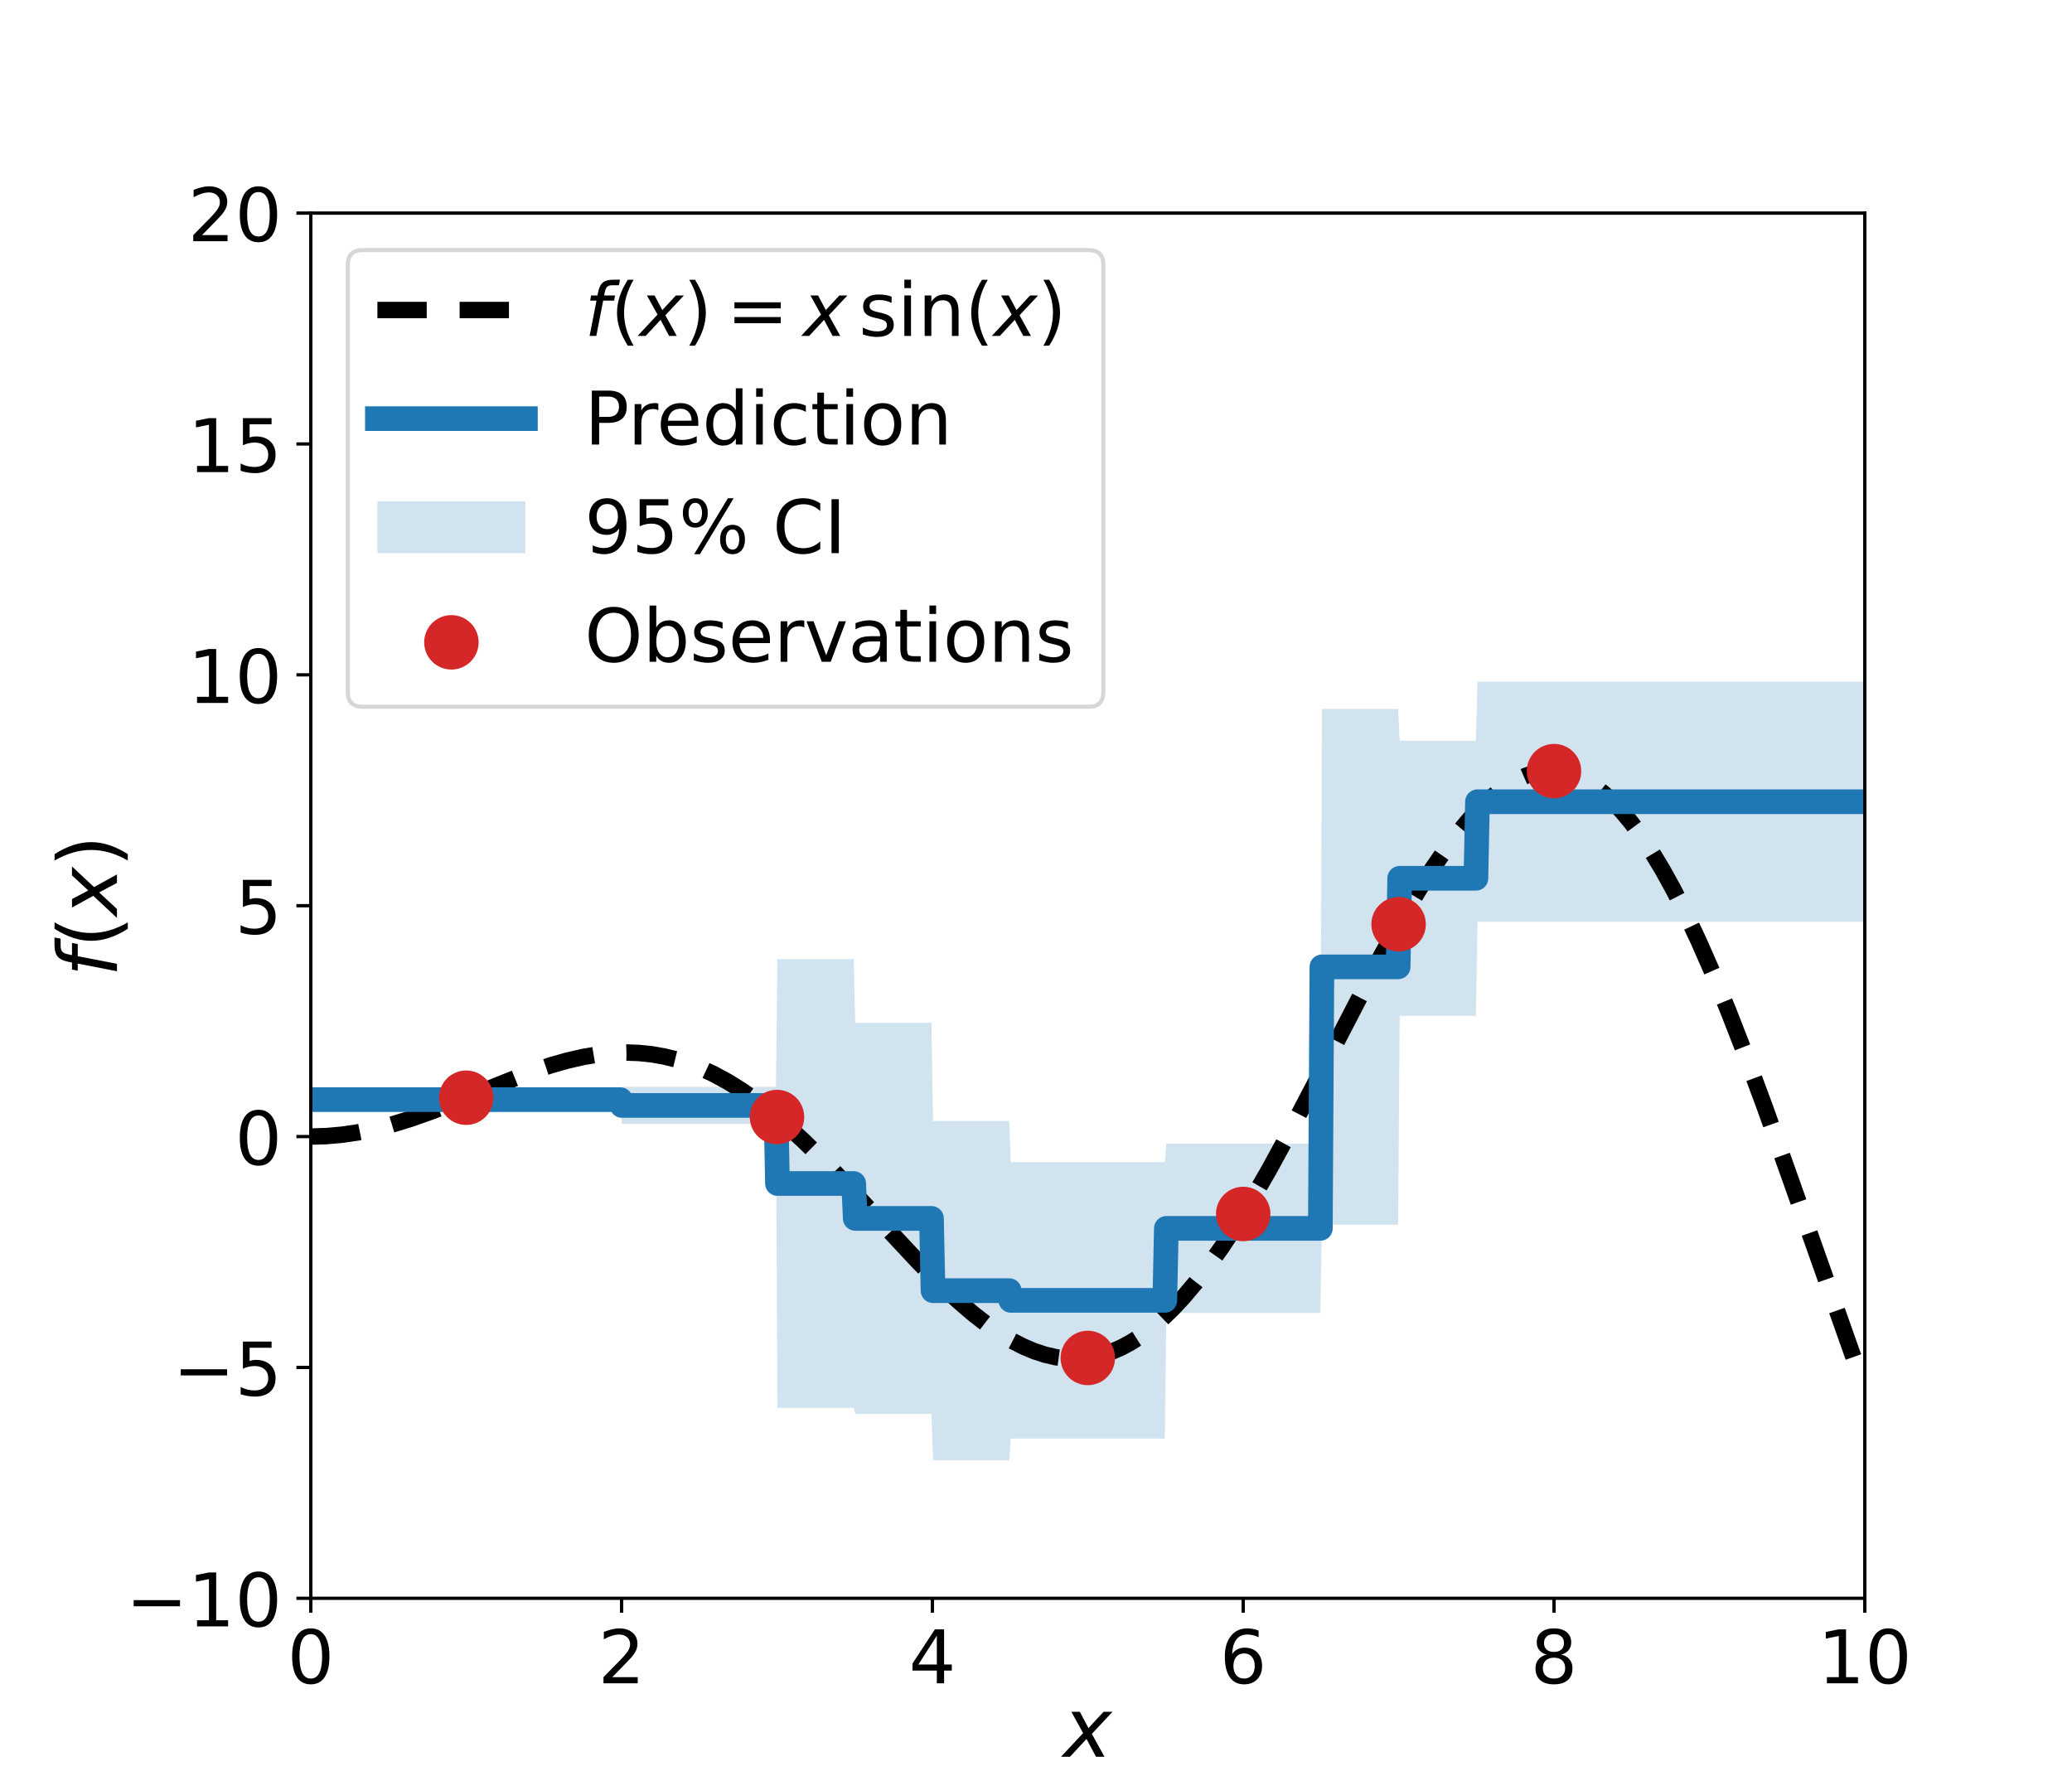 <?xml version="1.0" encoding="utf-8" standalone="no"?>
<!DOCTYPE svg PUBLIC "-//W3C//DTD SVG 1.1//EN"
  "http://www.w3.org/Graphics/SVG/1.1/DTD/svg11.dtd">
<!-- Created with matplotlib (https://matplotlib.org/) -->
<svg height="432pt" version="1.1" viewBox="0 0 504 432" width="504pt" xmlns="http://www.w3.org/2000/svg" xmlns:xlink="http://www.w3.org/1999/xlink">
 <defs>
  <style type="text/css">*{stroke-linecap:butt;stroke-linejoin:round;}</style>
 </defs>
 <g id="figure_1">
  <g id="patch_1">
   <path d="M 0 432 
L 504 432 
L 504 0 
L 0 0 
z
" style="fill:#ffffff;"/>
  </g>
  <g id="axes_1">
   <g id="patch_2">
    <path d="M 75.6 388.8 
L 453.6 388.8 
L 453.6 51.84 
L 75.6 51.84 
z
" style="fill:#ffffff;"/>
   </g>
   <g id="patch_3">
    <path clip-path="url(#pb597ca8b94)" d="M 75.6 270.26 
L 75.978 270.26 
L 76.357 270.26 
L 76.735 270.26 
L 77.114 270.26 
L 77.492 270.26 
L 77.87 270.26 
L 78.249 270.26 
L 78.627 270.26 
L 79.005 270.26 
L 79.384 270.26 
L 79.762 270.26 
L 80.141 270.26 
L 80.519 270.26 
L 80.897 270.26 
L 81.276 270.26 
L 81.654 270.26 
L 82.032 270.26 
L 82.411 270.26 
L 82.789 270.26 
L 83.168 270.26 
L 83.546 270.26 
L 83.924 270.26 
L 84.303 270.26 
L 84.681 270.26 
L 85.059 270.26 
L 85.438 270.26 
L 85.816 270.26 
L 86.195 270.26 
L 86.573 270.26 
L 86.951 270.26 
L 87.33 270.26 
L 87.708 270.26 
L 88.086 270.26 
L 88.465 270.26 
L 88.843 270.26 
L 89.222 270.26 
L 89.6 270.26 
L 89.978 270.26 
L 90.357 270.26 
L 90.735 270.26 
L 91.114 270.26 
L 91.492 270.26 
L 91.87 270.26 
L 92.249 270.26 
L 92.627 270.26 
L 93.005 270.26 
L 93.384 270.26 
L 93.762 270.26 
L 94.141 270.26 
L 94.519 270.26 
L 94.897 270.26 
L 95.276 270.26 
L 95.654 270.26 
L 96.032 270.26 
L 96.411 270.26 
L 96.789 270.26 
L 97.168 270.26 
L 97.546 270.26 
L 97.924 270.26 
L 98.303 270.26 
L 98.681 270.26 
L 99.059 270.26 
L 99.438 270.26 
L 99.816 270.26 
L 100.195 270.26 
L 100.573 270.26 
L 100.951 270.26 
L 101.33 270.26 
L 101.708 270.26 
L 102.086 270.26 
L 102.465 270.26 
L 102.843 270.26 
L 103.222 270.26 
L 103.6 270.26 
L 103.978 270.26 
L 104.357 270.26 
L 104.735 270.26 
L 105.114 270.26 
L 105.492 270.26 
L 105.87 270.26 
L 106.249 270.26 
L 106.627 270.26 
L 107.005 270.26 
L 107.384 270.26 
L 107.762 270.26 
L 108.141 270.26 
L 108.519 270.26 
L 108.897 270.26 
L 109.276 270.26 
L 109.654 270.26 
L 110.032 270.26 
L 110.411 270.26 
L 110.789 270.26 
L 111.168 270.26 
L 111.546 270.26 
L 111.924 270.26 
L 112.303 270.26 
L 112.681 270.26 
L 113.059 270.26 
L 113.438 270.26 
L 113.816 270.26 
L 114.195 270.26 
L 114.573 270.26 
L 114.951 270.26 
L 115.33 270.26 
L 115.708 270.26 
L 116.086 270.26 
L 116.465 270.26 
L 116.843 270.26 
L 117.222 270.26 
L 117.6 270.26 
L 117.978 270.26 
L 118.357 270.26 
L 118.735 270.26 
L 119.114 270.26 
L 119.492 270.26 
L 119.87 270.26 
L 120.249 270.26 
L 120.627 270.26 
L 121.005 270.26 
L 121.384 270.26 
L 121.762 270.26 
L 122.141 270.26 
L 122.519 270.26 
L 122.897 270.26 
L 123.276 270.26 
L 123.654 270.26 
L 124.032 270.26 
L 124.411 270.26 
L 124.789 270.26 
L 125.168 270.26 
L 125.546 270.26 
L 125.924 270.26 
L 126.303 270.26 
L 126.681 270.26 
L 127.059 270.26 
L 127.438 270.26 
L 127.816 270.26 
L 128.195 270.26 
L 128.573 270.26 
L 128.951 270.26 
L 129.33 270.26 
L 129.708 270.26 
L 130.086 270.26 
L 130.465 270.26 
L 130.843 270.26 
L 131.222 270.26 
L 131.6 270.26 
L 131.978 270.26 
L 132.357 270.26 
L 132.735 270.26 
L 133.114 270.26 
L 133.492 270.26 
L 133.87 270.26 
L 134.249 270.26 
L 134.627 270.26 
L 135.005 270.26 
L 135.384 270.26 
L 135.762 270.26 
L 136.141 270.26 
L 136.519 270.26 
L 136.897 270.26 
L 137.276 270.26 
L 137.654 270.26 
L 138.032 270.26 
L 138.411 270.26 
L 138.789 270.26 
L 139.168 270.26 
L 139.546 270.26 
L 139.924 270.26 
L 140.303 270.26 
L 140.681 270.26 
L 141.059 270.26 
L 141.438 270.26 
L 141.816 270.26 
L 142.195 270.26 
L 142.573 270.26 
L 142.951 270.26 
L 143.33 270.26 
L 143.708 270.26 
L 144.086 270.26 
L 144.465 270.26 
L 144.843 270.26 
L 145.222 270.26 
L 145.6 270.26 
L 145.978 270.26 
L 146.357 270.26 
L 146.735 270.26 
L 147.114 270.26 
L 147.492 270.26 
L 147.87 270.26 
L 148.249 270.26 
L 148.627 270.26 
L 149.005 270.26 
L 149.384 270.26 
L 149.762 270.26 
L 150.141 270.26 
L 150.519 270.26 
L 150.897 270.26 
L 151.276 273.416 
L 151.654 273.416 
L 152.032 273.416 
L 152.411 273.416 
L 152.789 273.416 
L 153.168 273.416 
L 153.546 273.416 
L 153.924 273.416 
L 154.303 273.416 
L 154.681 273.416 
L 155.059 273.416 
L 155.438 273.416 
L 155.816 273.416 
L 156.195 273.416 
L 156.573 273.416 
L 156.951 273.416 
L 157.33 273.416 
L 157.708 273.416 
L 158.086 273.416 
L 158.465 273.416 
L 158.843 273.416 
L 159.222 273.416 
L 159.6 273.416 
L 159.978 273.416 
L 160.357 273.416 
L 160.735 273.416 
L 161.114 273.416 
L 161.492 273.416 
L 161.87 273.416 
L 162.249 273.416 
L 162.627 273.416 
L 163.005 273.416 
L 163.384 273.416 
L 163.762 273.416 
L 164.141 273.416 
L 164.519 273.416 
L 164.897 273.416 
L 165.276 273.416 
L 165.654 273.416 
L 166.032 273.416 
L 166.411 273.416 
L 166.789 273.416 
L 167.168 273.416 
L 167.546 273.416 
L 167.924 273.416 
L 168.303 273.416 
L 168.681 273.416 
L 169.059 273.416 
L 169.438 273.416 
L 169.816 273.416 
L 170.195 273.416 
L 170.573 273.416 
L 170.951 273.416 
L 171.33 273.416 
L 171.708 273.416 
L 172.086 273.416 
L 172.465 273.416 
L 172.843 273.416 
L 173.222 273.416 
L 173.6 273.416 
L 173.978 273.416 
L 174.357 273.416 
L 174.735 273.416 
L 175.114 273.416 
L 175.492 273.416 
L 175.87 273.416 
L 176.249 273.416 
L 176.627 273.416 
L 177.005 273.416 
L 177.384 273.416 
L 177.762 273.416 
L 178.141 273.416 
L 178.519 273.416 
L 178.897 273.416 
L 179.276 273.416 
L 179.654 273.416 
L 180.032 273.416 
L 180.411 273.416 
L 180.789 273.416 
L 181.168 273.416 
L 181.546 273.416 
L 181.924 273.416 
L 182.303 273.416 
L 182.681 273.416 
L 183.059 273.416 
L 183.438 273.416 
L 183.816 273.416 
L 184.195 273.416 
L 184.573 273.416 
L 184.951 273.416 
L 185.33 273.416 
L 185.708 273.416 
L 186.086 273.416 
L 186.465 273.416 
L 186.843 273.416 
L 187.222 273.416 
L 187.6 273.416 
L 187.978 273.416 
L 188.357 273.416 
L 188.735 273.416 
L 189.114 342.481 
L 189.492 342.481 
L 189.87 342.481 
L 190.249 342.481 
L 190.627 342.481 
L 191.005 342.481 
L 191.384 342.481 
L 191.762 342.481 
L 192.141 342.481 
L 192.519 342.481 
L 192.897 342.481 
L 193.276 342.481 
L 193.654 342.481 
L 194.032 342.481 
L 194.411 342.481 
L 194.789 342.481 
L 195.168 342.481 
L 195.546 342.481 
L 195.924 342.481 
L 196.303 342.481 
L 196.681 342.481 
L 197.059 342.481 
L 197.438 342.481 
L 197.816 342.481 
L 198.195 342.481 
L 198.573 342.481 
L 198.951 342.481 
L 199.33 342.481 
L 199.708 342.481 
L 200.086 342.481 
L 200.465 342.481 
L 200.843 342.481 
L 201.222 342.481 
L 201.6 342.481 
L 201.978 342.481 
L 202.357 342.481 
L 202.735 342.481 
L 203.114 342.481 
L 203.492 342.481 
L 203.87 342.481 
L 204.249 342.481 
L 204.627 342.481 
L 205.005 342.481 
L 205.384 342.481 
L 205.762 342.481 
L 206.141 342.481 
L 206.519 342.481 
L 206.897 342.481 
L 207.276 342.481 
L 207.654 342.481 
L 208.032 343.965 
L 208.411 343.965 
L 208.789 343.965 
L 209.168 343.965 
L 209.546 343.965 
L 209.924 343.965 
L 210.303 343.965 
L 210.681 343.965 
L 211.059 343.965 
L 211.438 343.965 
L 211.816 343.965 
L 212.195 343.965 
L 212.573 343.965 
L 212.951 343.965 
L 213.33 343.965 
L 213.708 343.965 
L 214.086 343.965 
L 214.465 343.965 
L 214.843 343.965 
L 215.222 343.965 
L 215.6 343.965 
L 215.978 343.965 
L 216.357 343.965 
L 216.735 343.965 
L 217.114 343.965 
L 217.492 343.965 
L 217.87 343.965 
L 218.249 343.965 
L 218.627 343.965 
L 219.005 343.965 
L 219.384 343.965 
L 219.762 343.965 
L 220.141 343.965 
L 220.519 343.965 
L 220.897 343.965 
L 221.276 343.965 
L 221.654 343.965 
L 222.032 343.965 
L 222.411 343.965 
L 222.789 343.965 
L 223.168 343.965 
L 223.546 343.965 
L 223.924 343.965 
L 224.303 343.965 
L 224.681 343.965 
L 225.059 343.965 
L 225.438 343.965 
L 225.816 343.965 
L 226.195 343.965 
L 226.573 343.965 
L 226.951 355.245 
L 227.33 355.245 
L 227.708 355.245 
L 228.086 355.245 
L 228.465 355.245 
L 228.843 355.245 
L 229.222 355.245 
L 229.6 355.245 
L 229.978 355.245 
L 230.357 355.245 
L 230.735 355.245 
L 231.114 355.245 
L 231.492 355.245 
L 231.87 355.245 
L 232.249 355.245 
L 232.627 355.245 
L 233.005 355.245 
L 233.384 355.245 
L 233.762 355.245 
L 234.141 355.245 
L 234.519 355.245 
L 234.897 355.245 
L 235.276 355.245 
L 235.654 355.245 
L 236.032 355.245 
L 236.411 355.245 
L 236.789 355.245 
L 237.168 355.245 
L 237.546 355.245 
L 237.924 355.245 
L 238.303 355.245 
L 238.681 355.245 
L 239.059 355.245 
L 239.438 355.245 
L 239.816 355.245 
L 240.195 355.245 
L 240.573 355.245 
L 240.951 355.245 
L 241.33 355.245 
L 241.708 355.245 
L 242.086 355.245 
L 242.465 355.245 
L 242.843 355.245 
L 243.222 355.245 
L 243.6 355.245 
L 243.978 355.245 
L 244.357 355.245 
L 244.735 355.245 
L 245.114 355.245 
L 245.492 355.245 
L 245.87 349.953 
L 246.249 349.953 
L 246.627 349.953 
L 247.005 349.953 
L 247.384 349.953 
L 247.762 349.953 
L 248.141 349.953 
L 248.519 349.953 
L 248.897 349.953 
L 249.276 349.953 
L 249.654 349.953 
L 250.032 349.953 
L 250.411 349.953 
L 250.789 349.953 
L 251.168 349.953 
L 251.546 349.953 
L 251.924 349.953 
L 252.303 349.953 
L 252.681 349.953 
L 253.059 349.953 
L 253.438 349.953 
L 253.816 349.953 
L 254.195 349.953 
L 254.573 349.953 
L 254.951 349.953 
L 255.33 349.953 
L 255.708 349.953 
L 256.086 349.953 
L 256.465 349.953 
L 256.843 349.953 
L 257.222 349.953 
L 257.6 349.953 
L 257.978 349.953 
L 258.357 349.953 
L 258.735 349.953 
L 259.114 349.953 
L 259.492 349.953 
L 259.87 349.953 
L 260.249 349.953 
L 260.627 349.953 
L 261.005 349.953 
L 261.384 349.953 
L 261.762 349.953 
L 262.141 349.953 
L 262.519 349.953 
L 262.897 349.953 
L 263.276 349.953 
L 263.654 349.953 
L 264.032 349.953 
L 264.411 349.953 
L 264.789 349.953 
L 265.168 349.953 
L 265.546 349.953 
L 265.924 349.953 
L 266.303 349.953 
L 266.681 349.953 
L 267.059 349.953 
L 267.438 349.953 
L 267.816 349.953 
L 268.195 349.953 
L 268.573 349.953 
L 268.951 349.953 
L 269.33 349.953 
L 269.708 349.953 
L 270.086 349.953 
L 270.465 349.953 
L 270.843 349.953 
L 271.222 349.953 
L 271.6 349.953 
L 271.978 349.953 
L 272.357 349.953 
L 272.735 349.953 
L 273.114 349.953 
L 273.492 349.953 
L 273.87 349.953 
L 274.249 349.953 
L 274.627 349.953 
L 275.005 349.953 
L 275.384 349.953 
L 275.762 349.953 
L 276.141 349.953 
L 276.519 349.953 
L 276.897 349.953 
L 277.276 349.953 
L 277.654 349.953 
L 278.032 349.953 
L 278.411 349.953 
L 278.789 349.953 
L 279.168 349.953 
L 279.546 349.953 
L 279.924 349.953 
L 280.303 349.953 
L 280.681 349.953 
L 281.059 349.953 
L 281.438 349.953 
L 281.816 349.953 
L 282.195 349.953 
L 282.573 349.953 
L 282.951 349.953 
L 283.33 349.953 
L 283.708 319.406 
L 284.086 319.406 
L 284.465 319.406 
L 284.843 319.406 
L 285.222 319.406 
L 285.6 319.406 
L 285.978 319.406 
L 286.357 319.406 
L 286.735 319.406 
L 287.114 319.406 
L 287.492 319.406 
L 287.87 319.406 
L 288.249 319.406 
L 288.627 319.406 
L 289.005 319.406 
L 289.384 319.406 
L 289.762 319.406 
L 290.141 319.406 
L 290.519 319.406 
L 290.897 319.406 
L 291.276 319.406 
L 291.654 319.406 
L 292.032 319.406 
L 292.411 319.406 
L 292.789 319.406 
L 293.168 319.406 
L 293.546 319.406 
L 293.924 319.406 
L 294.303 319.406 
L 294.681 319.406 
L 295.059 319.406 
L 295.438 319.406 
L 295.816 319.406 
L 296.195 319.406 
L 296.573 319.406 
L 296.951 319.406 
L 297.33 319.406 
L 297.708 319.406 
L 298.086 319.406 
L 298.465 319.406 
L 298.843 319.406 
L 299.222 319.406 
L 299.6 319.406 
L 299.978 319.406 
L 300.357 319.406 
L 300.735 319.406 
L 301.114 319.406 
L 301.492 319.406 
L 301.87 319.406 
L 302.249 319.406 
L 302.627 319.406 
L 303.005 319.406 
L 303.384 319.406 
L 303.762 319.406 
L 304.141 319.406 
L 304.519 319.406 
L 304.897 319.406 
L 305.276 319.406 
L 305.654 319.406 
L 306.032 319.406 
L 306.411 319.406 
L 306.789 319.406 
L 307.168 319.406 
L 307.546 319.406 
L 307.924 319.406 
L 308.303 319.406 
L 308.681 319.406 
L 309.059 319.406 
L 309.438 319.406 
L 309.816 319.406 
L 310.195 319.406 
L 310.573 319.406 
L 310.951 319.406 
L 311.33 319.406 
L 311.708 319.406 
L 312.086 319.406 
L 312.465 319.406 
L 312.843 319.406 
L 313.222 319.406 
L 313.6 319.406 
L 313.978 319.406 
L 314.357 319.406 
L 314.735 319.406 
L 315.114 319.406 
L 315.492 319.406 
L 315.87 319.406 
L 316.249 319.406 
L 316.627 319.406 
L 317.005 319.406 
L 317.384 319.406 
L 317.762 319.406 
L 318.141 319.406 
L 318.519 319.406 
L 318.897 319.406 
L 319.276 319.406 
L 319.654 319.406 
L 320.032 319.406 
L 320.411 319.406 
L 320.789 319.406 
L 321.168 319.406 
L 321.546 297.941 
L 321.924 297.941 
L 322.303 297.941 
L 322.681 297.941 
L 323.059 297.941 
L 323.438 297.941 
L 323.816 297.941 
L 324.195 297.941 
L 324.573 297.941 
L 324.951 297.941 
L 325.33 297.941 
L 325.708 297.941 
L 326.086 297.941 
L 326.465 297.941 
L 326.843 297.941 
L 327.222 297.941 
L 327.6 297.941 
L 327.978 297.941 
L 328.357 297.941 
L 328.735 297.941 
L 329.114 297.941 
L 329.492 297.941 
L 329.87 297.941 
L 330.249 297.941 
L 330.627 297.941 
L 331.005 297.941 
L 331.384 297.941 
L 331.762 297.941 
L 332.141 297.941 
L 332.519 297.941 
L 332.897 297.941 
L 333.276 297.941 
L 333.654 297.941 
L 334.032 297.941 
L 334.411 297.941 
L 334.789 297.941 
L 335.168 297.941 
L 335.546 297.941 
L 335.924 297.941 
L 336.303 297.941 
L 336.681 297.941 
L 337.059 297.941 
L 337.438 297.941 
L 337.816 297.941 
L 338.195 297.941 
L 338.573 297.941 
L 338.951 297.941 
L 339.33 297.941 
L 339.708 297.941 
L 340.086 297.941 
L 340.465 247.104 
L 340.843 247.104 
L 341.222 247.104 
L 341.6 247.104 
L 341.978 247.104 
L 342.357 247.104 
L 342.735 247.104 
L 343.114 247.104 
L 343.492 247.104 
L 343.87 247.104 
L 344.249 247.104 
L 344.627 247.104 
L 345.005 247.104 
L 345.384 247.104 
L 345.762 247.104 
L 346.141 247.104 
L 346.519 247.104 
L 346.897 247.104 
L 347.276 247.104 
L 347.654 247.104 
L 348.032 247.104 
L 348.411 247.104 
L 348.789 247.104 
L 349.168 247.104 
L 349.546 247.104 
L 349.924 247.104 
L 350.303 247.104 
L 350.681 247.104 
L 351.059 247.104 
L 351.438 247.104 
L 351.816 247.104 
L 352.195 247.104 
L 352.573 247.104 
L 352.951 247.104 
L 353.33 247.104 
L 353.708 247.104 
L 354.086 247.104 
L 354.465 247.104 
L 354.843 247.104 
L 355.222 247.104 
L 355.6 247.104 
L 355.978 247.104 
L 356.357 247.104 
L 356.735 247.104 
L 357.114 247.104 
L 357.492 247.104 
L 357.87 247.104 
L 358.249 247.104 
L 358.627 247.104 
L 359.005 247.104 
L 359.384 224.229 
L 359.762 224.229 
L 360.141 224.229 
L 360.519 224.229 
L 360.897 224.229 
L 361.276 224.229 
L 361.654 224.229 
L 362.032 224.229 
L 362.411 224.229 
L 362.789 224.229 
L 363.168 224.229 
L 363.546 224.229 
L 363.924 224.229 
L 364.303 224.229 
L 364.681 224.229 
L 365.059 224.229 
L 365.438 224.229 
L 365.816 224.229 
L 366.195 224.229 
L 366.573 224.229 
L 366.951 224.229 
L 367.33 224.229 
L 367.708 224.229 
L 368.086 224.229 
L 368.465 224.229 
L 368.843 224.229 
L 369.222 224.229 
L 369.6 224.229 
L 369.978 224.229 
L 370.357 224.229 
L 370.735 224.229 
L 371.114 224.229 
L 371.492 224.229 
L 371.87 224.229 
L 372.249 224.229 
L 372.627 224.229 
L 373.005 224.229 
L 373.384 224.229 
L 373.762 224.229 
L 374.141 224.229 
L 374.519 224.229 
L 374.897 224.229 
L 375.276 224.229 
L 375.654 224.229 
L 376.032 224.229 
L 376.411 224.229 
L 376.789 224.229 
L 377.168 224.229 
L 377.546 224.229 
L 377.924 224.229 
L 378.303 224.229 
L 378.681 224.229 
L 379.059 224.229 
L 379.438 224.229 
L 379.816 224.229 
L 380.195 224.229 
L 380.573 224.229 
L 380.951 224.229 
L 381.33 224.229 
L 381.708 224.229 
L 382.086 224.229 
L 382.465 224.229 
L 382.843 224.229 
L 383.222 224.229 
L 383.6 224.229 
L 383.978 224.229 
L 384.357 224.229 
L 384.735 224.229 
L 385.114 224.229 
L 385.492 224.229 
L 385.87 224.229 
L 386.249 224.229 
L 386.627 224.229 
L 387.005 224.229 
L 387.384 224.229 
L 387.762 224.229 
L 388.141 224.229 
L 388.519 224.229 
L 388.897 224.229 
L 389.276 224.229 
L 389.654 224.229 
L 390.032 224.229 
L 390.411 224.229 
L 390.789 224.229 
L 391.168 224.229 
L 391.546 224.229 
L 391.924 224.229 
L 392.303 224.229 
L 392.681 224.229 
L 393.059 224.229 
L 393.438 224.229 
L 393.816 224.229 
L 394.195 224.229 
L 394.573 224.229 
L 394.951 224.229 
L 395.33 224.229 
L 395.708 224.229 
L 396.086 224.229 
L 396.465 224.229 
L 396.843 224.229 
L 397.222 224.229 
L 397.6 224.229 
L 397.978 224.229 
L 398.357 224.229 
L 398.735 224.229 
L 399.114 224.229 
L 399.492 224.229 
L 399.87 224.229 
L 400.249 224.229 
L 400.627 224.229 
L 401.005 224.229 
L 401.384 224.229 
L 401.762 224.229 
L 402.141 224.229 
L 402.519 224.229 
L 402.897 224.229 
L 403.276 224.229 
L 403.654 224.229 
L 404.032 224.229 
L 404.411 224.229 
L 404.789 224.229 
L 405.168 224.229 
L 405.546 224.229 
L 405.924 224.229 
L 406.303 224.229 
L 406.681 224.229 
L 407.059 224.229 
L 407.438 224.229 
L 407.816 224.229 
L 408.195 224.229 
L 408.573 224.229 
L 408.951 224.229 
L 409.33 224.229 
L 409.708 224.229 
L 410.086 224.229 
L 410.465 224.229 
L 410.843 224.229 
L 411.222 224.229 
L 411.6 224.229 
L 411.978 224.229 
L 412.357 224.229 
L 412.735 224.229 
L 413.114 224.229 
L 413.492 224.229 
L 413.87 224.229 
L 414.249 224.229 
L 414.627 224.229 
L 415.005 224.229 
L 415.384 224.229 
L 415.762 224.229 
L 416.141 224.229 
L 416.519 224.229 
L 416.897 224.229 
L 417.276 224.229 
L 417.654 224.229 
L 418.032 224.229 
L 418.411 224.229 
L 418.789 224.229 
L 419.168 224.229 
L 419.546 224.229 
L 419.924 224.229 
L 420.303 224.229 
L 420.681 224.229 
L 421.059 224.229 
L 421.438 224.229 
L 421.816 224.229 
L 422.195 224.229 
L 422.573 224.229 
L 422.951 224.229 
L 423.33 224.229 
L 423.708 224.229 
L 424.086 224.229 
L 424.465 224.229 
L 424.843 224.229 
L 425.222 224.229 
L 425.6 224.229 
L 425.978 224.229 
L 426.357 224.229 
L 426.735 224.229 
L 427.114 224.229 
L 427.492 224.229 
L 427.87 224.229 
L 428.249 224.229 
L 428.627 224.229 
L 429.005 224.229 
L 429.384 224.229 
L 429.762 224.229 
L 430.141 224.229 
L 430.519 224.229 
L 430.897 224.229 
L 431.276 224.229 
L 431.654 224.229 
L 432.032 224.229 
L 432.411 224.229 
L 432.789 224.229 
L 433.168 224.229 
L 433.546 224.229 
L 433.924 224.229 
L 434.303 224.229 
L 434.681 224.229 
L 435.059 224.229 
L 435.438 224.229 
L 435.816 224.229 
L 436.195 224.229 
L 436.573 224.229 
L 436.951 224.229 
L 437.33 224.229 
L 437.708 224.229 
L 438.086 224.229 
L 438.465 224.229 
L 438.843 224.229 
L 439.222 224.229 
L 439.6 224.229 
L 439.978 224.229 
L 440.357 224.229 
L 440.735 224.229 
L 441.114 224.229 
L 441.492 224.229 
L 441.87 224.229 
L 442.249 224.229 
L 442.627 224.229 
L 443.005 224.229 
L 443.384 224.229 
L 443.762 224.229 
L 444.141 224.229 
L 444.519 224.229 
L 444.897 224.229 
L 445.276 224.229 
L 445.654 224.229 
L 446.032 224.229 
L 446.411 224.229 
L 446.789 224.229 
L 447.168 224.229 
L 447.546 224.229 
L 447.924 224.229 
L 448.303 224.229 
L 448.681 224.229 
L 449.059 224.229 
L 449.438 224.229 
L 449.816 224.229 
L 450.195 224.229 
L 450.573 224.229 
L 450.951 224.229 
L 451.33 224.229 
L 451.708 224.229 
L 452.086 224.229 
L 452.465 224.229 
L 452.843 224.229 
L 453.222 224.229 
L 453.6 224.229 
L 453.6 165.829 
L 453.222 165.829 
L 452.843 165.829 
L 452.465 165.829 
L 452.086 165.829 
L 451.708 165.829 
L 451.33 165.829 
L 450.951 165.829 
L 450.573 165.829 
L 450.195 165.829 
L 449.816 165.829 
L 449.438 165.829 
L 449.059 165.829 
L 448.681 165.829 
L 448.303 165.829 
L 447.924 165.829 
L 447.546 165.829 
L 447.168 165.829 
L 446.789 165.829 
L 446.411 165.829 
L 446.032 165.829 
L 445.654 165.829 
L 445.276 165.829 
L 444.897 165.829 
L 444.519 165.829 
L 444.141 165.829 
L 443.762 165.829 
L 443.384 165.829 
L 443.005 165.829 
L 442.627 165.829 
L 442.249 165.829 
L 441.87 165.829 
L 441.492 165.829 
L 441.114 165.829 
L 440.735 165.829 
L 440.357 165.829 
L 439.978 165.829 
L 439.6 165.829 
L 439.222 165.829 
L 438.843 165.829 
L 438.465 165.829 
L 438.086 165.829 
L 437.708 165.829 
L 437.33 165.829 
L 436.951 165.829 
L 436.573 165.829 
L 436.195 165.829 
L 435.816 165.829 
L 435.438 165.829 
L 435.059 165.829 
L 434.681 165.829 
L 434.303 165.829 
L 433.924 165.829 
L 433.546 165.829 
L 433.168 165.829 
L 432.789 165.829 
L 432.411 165.829 
L 432.032 165.829 
L 431.654 165.829 
L 431.276 165.829 
L 430.897 165.829 
L 430.519 165.829 
L 430.141 165.829 
L 429.762 165.829 
L 429.384 165.829 
L 429.005 165.829 
L 428.627 165.829 
L 428.249 165.829 
L 427.87 165.829 
L 427.492 165.829 
L 427.114 165.829 
L 426.735 165.829 
L 426.357 165.829 
L 425.978 165.829 
L 425.6 165.829 
L 425.222 165.829 
L 424.843 165.829 
L 424.465 165.829 
L 424.086 165.829 
L 423.708 165.829 
L 423.33 165.829 
L 422.951 165.829 
L 422.573 165.829 
L 422.195 165.829 
L 421.816 165.829 
L 421.438 165.829 
L 421.059 165.829 
L 420.681 165.829 
L 420.303 165.829 
L 419.924 165.829 
L 419.546 165.829 
L 419.168 165.829 
L 418.789 165.829 
L 418.411 165.829 
L 418.032 165.829 
L 417.654 165.829 
L 417.276 165.829 
L 416.897 165.829 
L 416.519 165.829 
L 416.141 165.829 
L 415.762 165.829 
L 415.384 165.829 
L 415.005 165.829 
L 414.627 165.829 
L 414.249 165.829 
L 413.87 165.829 
L 413.492 165.829 
L 413.114 165.829 
L 412.735 165.829 
L 412.357 165.829 
L 411.978 165.829 
L 411.6 165.829 
L 411.222 165.829 
L 410.843 165.829 
L 410.465 165.829 
L 410.086 165.829 
L 409.708 165.829 
L 409.33 165.829 
L 408.951 165.829 
L 408.573 165.829 
L 408.195 165.829 
L 407.816 165.829 
L 407.438 165.829 
L 407.059 165.829 
L 406.681 165.829 
L 406.303 165.829 
L 405.924 165.829 
L 405.546 165.829 
L 405.168 165.829 
L 404.789 165.829 
L 404.411 165.829 
L 404.032 165.829 
L 403.654 165.829 
L 403.276 165.829 
L 402.897 165.829 
L 402.519 165.829 
L 402.141 165.829 
L 401.762 165.829 
L 401.384 165.829 
L 401.005 165.829 
L 400.627 165.829 
L 400.249 165.829 
L 399.87 165.829 
L 399.492 165.829 
L 399.114 165.829 
L 398.735 165.829 
L 398.357 165.829 
L 397.978 165.829 
L 397.6 165.829 
L 397.222 165.829 
L 396.843 165.829 
L 396.465 165.829 
L 396.086 165.829 
L 395.708 165.829 
L 395.33 165.829 
L 394.951 165.829 
L 394.573 165.829 
L 394.195 165.829 
L 393.816 165.829 
L 393.438 165.829 
L 393.059 165.829 
L 392.681 165.829 
L 392.303 165.829 
L 391.924 165.829 
L 391.546 165.829 
L 391.168 165.829 
L 390.789 165.829 
L 390.411 165.829 
L 390.032 165.829 
L 389.654 165.829 
L 389.276 165.829 
L 388.897 165.829 
L 388.519 165.829 
L 388.141 165.829 
L 387.762 165.829 
L 387.384 165.829 
L 387.005 165.829 
L 386.627 165.829 
L 386.249 165.829 
L 385.87 165.829 
L 385.492 165.829 
L 385.114 165.829 
L 384.735 165.829 
L 384.357 165.829 
L 383.978 165.829 
L 383.6 165.829 
L 383.222 165.829 
L 382.843 165.829 
L 382.465 165.829 
L 382.086 165.829 
L 381.708 165.829 
L 381.33 165.829 
L 380.951 165.829 
L 380.573 165.829 
L 380.195 165.829 
L 379.816 165.829 
L 379.438 165.829 
L 379.059 165.829 
L 378.681 165.829 
L 378.303 165.829 
L 377.924 165.829 
L 377.546 165.829 
L 377.168 165.829 
L 376.789 165.829 
L 376.411 165.829 
L 376.032 165.829 
L 375.654 165.829 
L 375.276 165.829 
L 374.897 165.829 
L 374.519 165.829 
L 374.141 165.829 
L 373.762 165.829 
L 373.384 165.829 
L 373.005 165.829 
L 372.627 165.829 
L 372.249 165.829 
L 371.87 165.829 
L 371.492 165.829 
L 371.114 165.829 
L 370.735 165.829 
L 370.357 165.829 
L 369.978 165.829 
L 369.6 165.829 
L 369.222 165.829 
L 368.843 165.829 
L 368.465 165.829 
L 368.086 165.829 
L 367.708 165.829 
L 367.33 165.829 
L 366.951 165.829 
L 366.573 165.829 
L 366.195 165.829 
L 365.816 165.829 
L 365.438 165.829 
L 365.059 165.829 
L 364.681 165.829 
L 364.303 165.829 
L 363.924 165.829 
L 363.546 165.829 
L 363.168 165.829 
L 362.789 165.829 
L 362.411 165.829 
L 362.032 165.829 
L 361.654 165.829 
L 361.276 165.829 
L 360.897 165.829 
L 360.519 165.829 
L 360.141 165.829 
L 359.762 165.829 
L 359.384 165.829 
L 359.005 180.199 
L 358.627 180.199 
L 358.249 180.199 
L 357.87 180.199 
L 357.492 180.199 
L 357.114 180.199 
L 356.735 180.199 
L 356.357 180.199 
L 355.978 180.199 
L 355.6 180.199 
L 355.222 180.199 
L 354.843 180.199 
L 354.465 180.199 
L 354.086 180.199 
L 353.708 180.199 
L 353.33 180.199 
L 352.951 180.199 
L 352.573 180.199 
L 352.195 180.199 
L 351.816 180.199 
L 351.438 180.199 
L 351.059 180.199 
L 350.681 180.199 
L 350.303 180.199 
L 349.924 180.199 
L 349.546 180.199 
L 349.168 180.199 
L 348.789 180.199 
L 348.411 180.199 
L 348.032 180.199 
L 347.654 180.199 
L 347.276 180.199 
L 346.897 180.199 
L 346.519 180.199 
L 346.141 180.199 
L 345.762 180.199 
L 345.384 180.199 
L 345.005 180.199 
L 344.627 180.199 
L 344.249 180.199 
L 343.87 180.199 
L 343.492 180.199 
L 343.114 180.199 
L 342.735 180.199 
L 342.357 180.199 
L 341.978 180.199 
L 341.6 180.199 
L 341.222 180.199 
L 340.843 180.199 
L 340.465 180.199 
L 340.086 172.454 
L 339.708 172.454 
L 339.33 172.454 
L 338.951 172.454 
L 338.573 172.454 
L 338.195 172.454 
L 337.816 172.454 
L 337.438 172.454 
L 337.059 172.454 
L 336.681 172.454 
L 336.303 172.454 
L 335.924 172.454 
L 335.546 172.454 
L 335.168 172.454 
L 334.789 172.454 
L 334.411 172.454 
L 334.032 172.454 
L 333.654 172.454 
L 333.276 172.454 
L 332.897 172.454 
L 332.519 172.454 
L 332.141 172.454 
L 331.762 172.454 
L 331.384 172.454 
L 331.005 172.454 
L 330.627 172.454 
L 330.249 172.454 
L 329.87 172.454 
L 329.492 172.454 
L 329.114 172.454 
L 328.735 172.454 
L 328.357 172.454 
L 327.978 172.454 
L 327.6 172.454 
L 327.222 172.454 
L 326.843 172.454 
L 326.465 172.454 
L 326.086 172.454 
L 325.708 172.454 
L 325.33 172.454 
L 324.951 172.454 
L 324.573 172.454 
L 324.195 172.454 
L 323.816 172.454 
L 323.438 172.454 
L 323.059 172.454 
L 322.681 172.454 
L 322.303 172.454 
L 321.924 172.454 
L 321.546 172.454 
L 321.168 278.219 
L 320.789 278.219 
L 320.411 278.219 
L 320.032 278.219 
L 319.654 278.219 
L 319.276 278.219 
L 318.897 278.219 
L 318.519 278.219 
L 318.141 278.219 
L 317.762 278.219 
L 317.384 278.219 
L 317.005 278.219 
L 316.627 278.219 
L 316.249 278.219 
L 315.87 278.219 
L 315.492 278.219 
L 315.114 278.219 
L 314.735 278.219 
L 314.357 278.219 
L 313.978 278.219 
L 313.6 278.219 
L 313.222 278.219 
L 312.843 278.219 
L 312.465 278.219 
L 312.086 278.219 
L 311.708 278.219 
L 311.33 278.219 
L 310.951 278.219 
L 310.573 278.219 
L 310.195 278.219 
L 309.816 278.219 
L 309.438 278.219 
L 309.059 278.219 
L 308.681 278.219 
L 308.303 278.219 
L 307.924 278.219 
L 307.546 278.219 
L 307.168 278.219 
L 306.789 278.219 
L 306.411 278.219 
L 306.032 278.219 
L 305.654 278.219 
L 305.276 278.219 
L 304.897 278.219 
L 304.519 278.219 
L 304.141 278.219 
L 303.762 278.219 
L 303.384 278.219 
L 303.005 278.219 
L 302.627 278.219 
L 302.249 278.219 
L 301.87 278.219 
L 301.492 278.219 
L 301.114 278.219 
L 300.735 278.219 
L 300.357 278.219 
L 299.978 278.219 
L 299.6 278.219 
L 299.222 278.219 
L 298.843 278.219 
L 298.465 278.219 
L 298.086 278.219 
L 297.708 278.219 
L 297.33 278.219 
L 296.951 278.219 
L 296.573 278.219 
L 296.195 278.219 
L 295.816 278.219 
L 295.438 278.219 
L 295.059 278.219 
L 294.681 278.219 
L 294.303 278.219 
L 293.924 278.219 
L 293.546 278.219 
L 293.168 278.219 
L 292.789 278.219 
L 292.411 278.219 
L 292.032 278.219 
L 291.654 278.219 
L 291.276 278.219 
L 290.897 278.219 
L 290.519 278.219 
L 290.141 278.219 
L 289.762 278.219 
L 289.384 278.219 
L 289.005 278.219 
L 288.627 278.219 
L 288.249 278.219 
L 287.87 278.219 
L 287.492 278.219 
L 287.114 278.219 
L 286.735 278.219 
L 286.357 278.219 
L 285.978 278.219 
L 285.6 278.219 
L 285.222 278.219 
L 284.843 278.219 
L 284.465 278.219 
L 284.086 278.219 
L 283.708 278.219 
L 283.33 282.695 
L 282.951 282.695 
L 282.573 282.695 
L 282.195 282.695 
L 281.816 282.695 
L 281.438 282.695 
L 281.059 282.695 
L 280.681 282.695 
L 280.303 282.695 
L 279.924 282.695 
L 279.546 282.695 
L 279.168 282.695 
L 278.789 282.695 
L 278.411 282.695 
L 278.032 282.695 
L 277.654 282.695 
L 277.276 282.695 
L 276.897 282.695 
L 276.519 282.695 
L 276.141 282.695 
L 275.762 282.695 
L 275.384 282.695 
L 275.005 282.695 
L 274.627 282.695 
L 274.249 282.695 
L 273.87 282.695 
L 273.492 282.695 
L 273.114 282.695 
L 272.735 282.695 
L 272.357 282.695 
L 271.978 282.695 
L 271.6 282.695 
L 271.222 282.695 
L 270.843 282.695 
L 270.465 282.695 
L 270.086 282.695 
L 269.708 282.695 
L 269.33 282.695 
L 268.951 282.695 
L 268.573 282.695 
L 268.195 282.695 
L 267.816 282.695 
L 267.438 282.695 
L 267.059 282.695 
L 266.681 282.695 
L 266.303 282.695 
L 265.924 282.695 
L 265.546 282.695 
L 265.168 282.695 
L 264.789 282.695 
L 264.411 282.695 
L 264.032 282.695 
L 263.654 282.695 
L 263.276 282.695 
L 262.897 282.695 
L 262.519 282.695 
L 262.141 282.695 
L 261.762 282.695 
L 261.384 282.695 
L 261.005 282.695 
L 260.627 282.695 
L 260.249 282.695 
L 259.87 282.695 
L 259.492 282.695 
L 259.114 282.695 
L 258.735 282.695 
L 258.357 282.695 
L 257.978 282.695 
L 257.6 282.695 
L 257.222 282.695 
L 256.843 282.695 
L 256.465 282.695 
L 256.086 282.695 
L 255.708 282.695 
L 255.33 282.695 
L 254.951 282.695 
L 254.573 282.695 
L 254.195 282.695 
L 253.816 282.695 
L 253.438 282.695 
L 253.059 282.695 
L 252.681 282.695 
L 252.303 282.695 
L 251.924 282.695 
L 251.546 282.695 
L 251.168 282.695 
L 250.789 282.695 
L 250.411 282.695 
L 250.032 282.695 
L 249.654 282.695 
L 249.276 282.695 
L 248.897 282.695 
L 248.519 282.695 
L 248.141 282.695 
L 247.762 282.695 
L 247.384 282.695 
L 247.005 282.695 
L 246.627 282.695 
L 246.249 282.695 
L 245.87 282.695 
L 245.492 272.686 
L 245.114 272.686 
L 244.735 272.686 
L 244.357 272.686 
L 243.978 272.686 
L 243.6 272.686 
L 243.222 272.686 
L 242.843 272.686 
L 242.465 272.686 
L 242.086 272.686 
L 241.708 272.686 
L 241.33 272.686 
L 240.951 272.686 
L 240.573 272.686 
L 240.195 272.686 
L 239.816 272.686 
L 239.438 272.686 
L 239.059 272.686 
L 238.681 272.686 
L 238.303 272.686 
L 237.924 272.686 
L 237.546 272.686 
L 237.168 272.686 
L 236.789 272.686 
L 236.411 272.686 
L 236.032 272.686 
L 235.654 272.686 
L 235.276 272.686 
L 234.897 272.686 
L 234.519 272.686 
L 234.141 272.686 
L 233.762 272.686 
L 233.384 272.686 
L 233.005 272.686 
L 232.627 272.686 
L 232.249 272.686 
L 231.87 272.686 
L 231.492 272.686 
L 231.114 272.686 
L 230.735 272.686 
L 230.357 272.686 
L 229.978 272.686 
L 229.6 272.686 
L 229.222 272.686 
L 228.843 272.686 
L 228.465 272.686 
L 228.086 272.686 
L 227.708 272.686 
L 227.33 272.686 
L 226.951 272.686 
L 226.573 248.801 
L 226.195 248.801 
L 225.816 248.801 
L 225.438 248.801 
L 225.059 248.801 
L 224.681 248.801 
L 224.303 248.801 
L 223.924 248.801 
L 223.546 248.801 
L 223.168 248.801 
L 222.789 248.801 
L 222.411 248.801 
L 222.032 248.801 
L 221.654 248.801 
L 221.276 248.801 
L 220.897 248.801 
L 220.519 248.801 
L 220.141 248.801 
L 219.762 248.801 
L 219.384 248.801 
L 219.005 248.801 
L 218.627 248.801 
L 218.249 248.801 
L 217.87 248.801 
L 217.492 248.801 
L 217.114 248.801 
L 216.735 248.801 
L 216.357 248.801 
L 215.978 248.801 
L 215.6 248.801 
L 215.222 248.801 
L 214.843 248.801 
L 214.465 248.801 
L 214.086 248.801 
L 213.708 248.801 
L 213.33 248.801 
L 212.951 248.801 
L 212.573 248.801 
L 212.195 248.801 
L 211.816 248.801 
L 211.438 248.801 
L 211.059 248.801 
L 210.681 248.801 
L 210.303 248.801 
L 209.924 248.801 
L 209.546 248.801 
L 209.168 248.801 
L 208.789 248.801 
L 208.411 248.801 
L 208.032 248.801 
L 207.654 233.316 
L 207.276 233.316 
L 206.897 233.316 
L 206.519 233.316 
L 206.141 233.316 
L 205.762 233.316 
L 205.384 233.316 
L 205.005 233.316 
L 204.627 233.316 
L 204.249 233.316 
L 203.87 233.316 
L 203.492 233.316 
L 203.114 233.316 
L 202.735 233.316 
L 202.357 233.316 
L 201.978 233.316 
L 201.6 233.316 
L 201.222 233.316 
L 200.843 233.316 
L 200.465 233.316 
L 200.086 233.316 
L 199.708 233.316 
L 199.33 233.316 
L 198.951 233.316 
L 198.573 233.316 
L 198.195 233.316 
L 197.816 233.316 
L 197.438 233.316 
L 197.059 233.316 
L 196.681 233.316 
L 196.303 233.316 
L 195.924 233.316 
L 195.546 233.316 
L 195.168 233.316 
L 194.789 233.316 
L 194.411 233.316 
L 194.032 233.316 
L 193.654 233.316 
L 193.276 233.316 
L 192.897 233.316 
L 192.519 233.316 
L 192.141 233.316 
L 191.762 233.316 
L 191.384 233.316 
L 191.005 233.316 
L 190.627 233.316 
L 190.249 233.316 
L 189.87 233.316 
L 189.492 233.316 
L 189.114 233.316 
L 188.735 264.398 
L 188.357 264.398 
L 187.978 264.398 
L 187.6 264.398 
L 187.222 264.398 
L 186.843 264.398 
L 186.465 264.398 
L 186.086 264.398 
L 185.708 264.398 
L 185.33 264.398 
L 184.951 264.398 
L 184.573 264.398 
L 184.195 264.398 
L 183.816 264.398 
L 183.438 264.398 
L 183.059 264.398 
L 182.681 264.398 
L 182.303 264.398 
L 181.924 264.398 
L 181.546 264.398 
L 181.168 264.398 
L 180.789 264.398 
L 180.411 264.398 
L 180.032 264.398 
L 179.654 264.398 
L 179.276 264.398 
L 178.897 264.398 
L 178.519 264.398 
L 178.141 264.398 
L 177.762 264.398 
L 177.384 264.398 
L 177.005 264.398 
L 176.627 264.398 
L 176.249 264.398 
L 175.87 264.398 
L 175.492 264.398 
L 175.114 264.398 
L 174.735 264.398 
L 174.357 264.398 
L 173.978 264.398 
L 173.6 264.398 
L 173.222 264.398 
L 172.843 264.398 
L 172.465 264.398 
L 172.086 264.398 
L 171.708 264.398 
L 171.33 264.398 
L 170.951 264.398 
L 170.573 264.398 
L 170.195 264.398 
L 169.816 264.398 
L 169.438 264.398 
L 169.059 264.398 
L 168.681 264.398 
L 168.303 264.398 
L 167.924 264.398 
L 167.546 264.398 
L 167.168 264.398 
L 166.789 264.398 
L 166.411 264.398 
L 166.032 264.398 
L 165.654 264.398 
L 165.276 264.398 
L 164.897 264.398 
L 164.519 264.398 
L 164.141 264.398 
L 163.762 264.398 
L 163.384 264.398 
L 163.005 264.398 
L 162.627 264.398 
L 162.249 264.398 
L 161.87 264.398 
L 161.492 264.398 
L 161.114 264.398 
L 160.735 264.398 
L 160.357 264.398 
L 159.978 264.398 
L 159.6 264.398 
L 159.222 264.398 
L 158.843 264.398 
L 158.465 264.398 
L 158.086 264.398 
L 157.708 264.398 
L 157.33 264.398 
L 156.951 264.398 
L 156.573 264.398 
L 156.195 264.398 
L 155.816 264.398 
L 155.438 264.398 
L 155.059 264.398 
L 154.681 264.398 
L 154.303 264.398 
L 153.924 264.398 
L 153.546 264.398 
L 153.168 264.398 
L 152.789 264.398 
L 152.411 264.398 
L 152.032 264.398 
L 151.654 264.398 
L 151.276 264.398 
L 150.897 264.737 
L 150.519 264.737 
L 150.141 264.737 
L 149.762 264.737 
L 149.384 264.737 
L 149.005 264.737 
L 148.627 264.737 
L 148.249 264.737 
L 147.87 264.737 
L 147.492 264.737 
L 147.114 264.737 
L 146.735 264.737 
L 146.357 264.737 
L 145.978 264.737 
L 145.6 264.737 
L 145.222 264.737 
L 144.843 264.737 
L 144.465 264.737 
L 144.086 264.737 
L 143.708 264.737 
L 143.33 264.737 
L 142.951 264.737 
L 142.573 264.737 
L 142.195 264.737 
L 141.816 264.737 
L 141.438 264.737 
L 141.059 264.737 
L 140.681 264.737 
L 140.303 264.737 
L 139.924 264.737 
L 139.546 264.737 
L 139.168 264.737 
L 138.789 264.737 
L 138.411 264.737 
L 138.032 264.737 
L 137.654 264.737 
L 137.276 264.737 
L 136.897 264.737 
L 136.519 264.737 
L 136.141 264.737 
L 135.762 264.737 
L 135.384 264.737 
L 135.005 264.737 
L 134.627 264.737 
L 134.249 264.737 
L 133.87 264.737 
L 133.492 264.737 
L 133.114 264.737 
L 132.735 264.737 
L 132.357 264.737 
L 131.978 264.737 
L 131.6 264.737 
L 131.222 264.737 
L 130.843 264.737 
L 130.465 264.737 
L 130.086 264.737 
L 129.708 264.737 
L 129.33 264.737 
L 128.951 264.737 
L 128.573 264.737 
L 128.195 264.737 
L 127.816 264.737 
L 127.438 264.737 
L 127.059 264.737 
L 126.681 264.737 
L 126.303 264.737 
L 125.924 264.737 
L 125.546 264.737 
L 125.168 264.737 
L 124.789 264.737 
L 124.411 264.737 
L 124.032 264.737 
L 123.654 264.737 
L 123.276 264.737 
L 122.897 264.737 
L 122.519 264.737 
L 122.141 264.737 
L 121.762 264.737 
L 121.384 264.737 
L 121.005 264.737 
L 120.627 264.737 
L 120.249 264.737 
L 119.87 264.737 
L 119.492 264.737 
L 119.114 264.737 
L 118.735 264.737 
L 118.357 264.737 
L 117.978 264.737 
L 117.6 264.737 
L 117.222 264.737 
L 116.843 264.737 
L 116.465 264.737 
L 116.086 264.737 
L 115.708 264.737 
L 115.33 264.737 
L 114.951 264.737 
L 114.573 264.737 
L 114.195 264.737 
L 113.816 264.737 
L 113.438 264.737 
L 113.059 264.737 
L 112.681 264.737 
L 112.303 264.737 
L 111.924 264.737 
L 111.546 264.737 
L 111.168 264.737 
L 110.789 264.737 
L 110.411 264.737 
L 110.032 264.737 
L 109.654 264.737 
L 109.276 264.737 
L 108.897 264.737 
L 108.519 264.737 
L 108.141 264.737 
L 107.762 264.737 
L 107.384 264.737 
L 107.005 264.737 
L 106.627 264.737 
L 106.249 264.737 
L 105.87 264.737 
L 105.492 264.737 
L 105.114 264.737 
L 104.735 264.737 
L 104.357 264.737 
L 103.978 264.737 
L 103.6 264.737 
L 103.222 264.737 
L 102.843 264.737 
L 102.465 264.737 
L 102.086 264.737 
L 101.708 264.737 
L 101.33 264.737 
L 100.951 264.737 
L 100.573 264.737 
L 100.195 264.737 
L 99.816 264.737 
L 99.438 264.737 
L 99.059 264.737 
L 98.681 264.737 
L 98.303 264.737 
L 97.924 264.737 
L 97.546 264.737 
L 97.168 264.737 
L 96.789 264.737 
L 96.411 264.737 
L 96.032 264.737 
L 95.654 264.737 
L 95.276 264.737 
L 94.897 264.737 
L 94.519 264.737 
L 94.141 264.737 
L 93.762 264.737 
L 93.384 264.737 
L 93.005 264.737 
L 92.627 264.737 
L 92.249 264.737 
L 91.87 264.737 
L 91.492 264.737 
L 91.114 264.737 
L 90.735 264.737 
L 90.357 264.737 
L 89.978 264.737 
L 89.6 264.737 
L 89.222 264.737 
L 88.843 264.737 
L 88.465 264.737 
L 88.086 264.737 
L 87.708 264.737 
L 87.33 264.737 
L 86.951 264.737 
L 86.573 264.737 
L 86.195 264.737 
L 85.816 264.737 
L 85.438 264.737 
L 85.059 264.737 
L 84.681 264.737 
L 84.303 264.737 
L 83.924 264.737 
L 83.546 264.737 
L 83.168 264.737 
L 82.789 264.737 
L 82.411 264.737 
L 82.032 264.737 
L 81.654 264.737 
L 81.276 264.737 
L 80.897 264.737 
L 80.519 264.737 
L 80.141 264.737 
L 79.762 264.737 
L 79.384 264.737 
L 79.005 264.737 
L 78.627 264.737 
L 78.249 264.737 
L 77.87 264.737 
L 77.492 264.737 
L 77.114 264.737 
L 76.735 264.737 
L 76.357 264.737 
L 75.978 264.737 
L 75.6 264.737 
z
" style="fill:#1f77b4;opacity:0.2;"/>
   </g>
   <g id="matplotlib.axis_1">
    <g id="xtick_1">
     <g id="line2d_1">
      <defs>
       <path d="M 0 0 
L 0 3.5 
" id="mf6f632d51e" style="stroke:#000000;stroke-width:0.8;"/>
      </defs>
      <g>
       <use style="stroke:#000000;stroke-width:0.8;" x="75.6" xlink:href="#mf6f632d51e" y="388.8"/>
      </g>
     </g>
     <g id="text_1">
      <!-- 0 -->
      <g transform="translate(69.874 409.477)scale(0.18 -0.18)">
       <defs>
        <path d="M 31.781 66.406 
Q 24.172 66.406 20.328 58.906 
Q 16.5 51.422 16.5 36.375 
Q 16.5 21.391 20.328 13.891 
Q 24.172 6.391 31.781 6.391 
Q 39.453 6.391 43.281 13.891 
Q 47.125 21.391 47.125 36.375 
Q 47.125 51.422 43.281 58.906 
Q 39.453 66.406 31.781 66.406 
z
M 31.781 74.219 
Q 44.047 74.219 50.516 64.516 
Q 56.984 54.828 56.984 36.375 
Q 56.984 17.969 50.516 8.266 
Q 44.047 -1.422 31.781 -1.422 
Q 19.531 -1.422 13.062 8.266 
Q 6.594 17.969 6.594 36.375 
Q 6.594 54.828 13.062 64.516 
Q 19.531 74.219 31.781 74.219 
z
" id="DejaVuSans-48"/>
       </defs>
       <use xlink:href="#DejaVuSans-48"/>
      </g>
     </g>
    </g>
    <g id="xtick_2">
     <g id="line2d_2">
      <g>
       <use style="stroke:#000000;stroke-width:0.8;" x="151.2" xlink:href="#mf6f632d51e" y="388.8"/>
      </g>
     </g>
     <g id="text_2">
      <!-- 2 -->
      <g transform="translate(145.474 409.477)scale(0.18 -0.18)">
       <defs>
        <path d="M 19.188 8.297 
L 53.609 8.297 
L 53.609 0 
L 7.328 0 
L 7.328 8.297 
Q 12.938 14.109 22.625 23.891 
Q 32.328 33.688 34.812 36.531 
Q 39.547 41.844 41.422 45.531 
Q 43.312 49.219 43.312 52.781 
Q 43.312 58.594 39.234 62.25 
Q 35.156 65.922 28.609 65.922 
Q 23.969 65.922 18.812 64.312 
Q 13.672 62.703 7.812 59.422 
L 7.812 69.391 
Q 13.766 71.781 18.938 73 
Q 24.125 74.219 28.422 74.219 
Q 39.75 74.219 46.484 68.547 
Q 53.219 62.891 53.219 53.422 
Q 53.219 48.922 51.531 44.891 
Q 49.859 40.875 45.406 35.406 
Q 44.188 33.984 37.641 27.219 
Q 31.109 20.453 19.188 8.297 
z
" id="DejaVuSans-50"/>
       </defs>
       <use xlink:href="#DejaVuSans-50"/>
      </g>
     </g>
    </g>
    <g id="xtick_3">
     <g id="line2d_3">
      <g>
       <use style="stroke:#000000;stroke-width:0.8;" x="226.8" xlink:href="#mf6f632d51e" y="388.8"/>
      </g>
     </g>
     <g id="text_3">
      <!-- 4 -->
      <g transform="translate(221.074 409.477)scale(0.18 -0.18)">
       <defs>
        <path d="M 37.797 64.312 
L 12.891 25.391 
L 37.797 25.391 
z
M 35.203 72.906 
L 47.609 72.906 
L 47.609 25.391 
L 58.016 25.391 
L 58.016 17.188 
L 47.609 17.188 
L 47.609 0 
L 37.797 0 
L 37.797 17.188 
L 4.891 17.188 
L 4.891 26.703 
z
" id="DejaVuSans-52"/>
       </defs>
       <use xlink:href="#DejaVuSans-52"/>
      </g>
     </g>
    </g>
    <g id="xtick_4">
     <g id="line2d_4">
      <g>
       <use style="stroke:#000000;stroke-width:0.8;" x="302.4" xlink:href="#mf6f632d51e" y="388.8"/>
      </g>
     </g>
     <g id="text_4">
      <!-- 6 -->
      <g transform="translate(296.674 409.477)scale(0.18 -0.18)">
       <defs>
        <path d="M 33.016 40.375 
Q 26.375 40.375 22.484 35.828 
Q 18.609 31.297 18.609 23.391 
Q 18.609 15.531 22.484 10.953 
Q 26.375 6.391 33.016 6.391 
Q 39.656 6.391 43.531 10.953 
Q 47.406 15.531 47.406 23.391 
Q 47.406 31.297 43.531 35.828 
Q 39.656 40.375 33.016 40.375 
z
M 52.594 71.297 
L 52.594 62.312 
Q 48.875 64.062 45.094 64.984 
Q 41.312 65.922 37.594 65.922 
Q 27.828 65.922 22.672 59.328 
Q 17.531 52.734 16.797 39.406 
Q 19.672 43.656 24.016 45.922 
Q 28.375 48.188 33.594 48.188 
Q 44.578 48.188 50.953 41.516 
Q 57.328 34.859 57.328 23.391 
Q 57.328 12.156 50.688 5.359 
Q 44.047 -1.422 33.016 -1.422 
Q 20.359 -1.422 13.672 8.266 
Q 6.984 17.969 6.984 36.375 
Q 6.984 53.656 15.188 63.938 
Q 23.391 74.219 37.203 74.219 
Q 40.922 74.219 44.703 73.484 
Q 48.484 72.75 52.594 71.297 
z
" id="DejaVuSans-54"/>
       </defs>
       <use xlink:href="#DejaVuSans-54"/>
      </g>
     </g>
    </g>
    <g id="xtick_5">
     <g id="line2d_5">
      <g>
       <use style="stroke:#000000;stroke-width:0.8;" x="378" xlink:href="#mf6f632d51e" y="388.8"/>
      </g>
     </g>
     <g id="text_5">
      <!-- 8 -->
      <g transform="translate(372.274 409.477)scale(0.18 -0.18)">
       <defs>
        <path d="M 31.781 34.625 
Q 24.75 34.625 20.719 30.859 
Q 16.703 27.094 16.703 20.516 
Q 16.703 13.922 20.719 10.156 
Q 24.75 6.391 31.781 6.391 
Q 38.812 6.391 42.859 10.172 
Q 46.922 13.969 46.922 20.516 
Q 46.922 27.094 42.891 30.859 
Q 38.875 34.625 31.781 34.625 
z
M 21.922 38.812 
Q 15.578 40.375 12.031 44.719 
Q 8.5 49.078 8.5 55.328 
Q 8.5 64.062 14.719 69.141 
Q 20.953 74.219 31.781 74.219 
Q 42.672 74.219 48.875 69.141 
Q 55.078 64.062 55.078 55.328 
Q 55.078 49.078 51.531 44.719 
Q 48 40.375 41.703 38.812 
Q 48.828 37.156 52.797 32.312 
Q 56.781 27.484 56.781 20.516 
Q 56.781 9.906 50.312 4.234 
Q 43.844 -1.422 31.781 -1.422 
Q 19.734 -1.422 13.25 4.234 
Q 6.781 9.906 6.781 20.516 
Q 6.781 27.484 10.781 32.312 
Q 14.797 37.156 21.922 38.812 
z
M 18.312 54.391 
Q 18.312 48.734 21.844 45.562 
Q 25.391 42.391 31.781 42.391 
Q 38.141 42.391 41.719 45.562 
Q 45.312 48.734 45.312 54.391 
Q 45.312 60.062 41.719 63.234 
Q 38.141 66.406 31.781 66.406 
Q 25.391 66.406 21.844 63.234 
Q 18.312 60.062 18.312 54.391 
z
" id="DejaVuSans-56"/>
       </defs>
       <use xlink:href="#DejaVuSans-56"/>
      </g>
     </g>
    </g>
    <g id="xtick_6">
     <g id="line2d_6">
      <g>
       <use style="stroke:#000000;stroke-width:0.8;" x="453.6" xlink:href="#mf6f632d51e" y="388.8"/>
      </g>
     </g>
     <g id="text_6">
      <!-- 10 -->
      <g transform="translate(442.147 409.477)scale(0.18 -0.18)">
       <defs>
        <path d="M 12.406 8.297 
L 28.516 8.297 
L 28.516 63.922 
L 10.984 60.406 
L 10.984 69.391 
L 28.422 72.906 
L 38.281 72.906 
L 38.281 8.297 
L 54.391 8.297 
L 54.391 0 
L 12.406 0 
z
" id="DejaVuSans-49"/>
       </defs>
       <use xlink:href="#DejaVuSans-49"/>
       <use x="63.623" xlink:href="#DejaVuSans-48"/>
      </g>
     </g>
    </g>
    <g id="text_7">
     <!-- $x$ -->
     <g transform="translate(258.6 427.418)scale(0.2 -0.2)">
      <defs>
       <path d="M 60.016 54.688 
L 34.906 27.875 
L 50.297 0 
L 39.984 0 
L 28.422 21.688 
L 8.297 0 
L -2.594 0 
L 24.312 28.812 
L 10.016 54.688 
L 20.312 54.688 
L 30.812 34.906 
L 49.125 54.688 
z
" id="DejaVuSans-Oblique-120"/>
      </defs>
      <use transform="translate(0 0.312)" xlink:href="#DejaVuSans-Oblique-120"/>
     </g>
    </g>
   </g>
   <g id="matplotlib.axis_2">
    <g id="ytick_1">
     <g id="line2d_7">
      <defs>
       <path d="M 0 0 
L -3.5 0 
" id="meab9ed4dc5" style="stroke:#000000;stroke-width:0.8;"/>
      </defs>
      <g>
       <use style="stroke:#000000;stroke-width:0.8;" x="75.6" xlink:href="#meab9ed4dc5" y="388.8"/>
      </g>
     </g>
     <g id="text_8">
      <!-- −10 -->
      <g transform="translate(30.612 395.639)scale(0.18 -0.18)">
       <defs>
        <path d="M 10.594 35.5 
L 73.188 35.5 
L 73.188 27.203 
L 10.594 27.203 
z
" id="DejaVuSans-8722"/>
       </defs>
       <use xlink:href="#DejaVuSans-8722"/>
       <use x="83.789" xlink:href="#DejaVuSans-49"/>
       <use x="147.412" xlink:href="#DejaVuSans-48"/>
      </g>
     </g>
    </g>
    <g id="ytick_2">
     <g id="line2d_8">
      <g>
       <use style="stroke:#000000;stroke-width:0.8;" x="75.6" xlink:href="#meab9ed4dc5" y="332.64"/>
      </g>
     </g>
     <g id="text_9">
      <!-- −5 -->
      <g transform="translate(42.064 339.479)scale(0.18 -0.18)">
       <defs>
        <path d="M 10.797 72.906 
L 49.516 72.906 
L 49.516 64.594 
L 19.828 64.594 
L 19.828 46.734 
Q 21.969 47.469 24.109 47.828 
Q 26.266 48.188 28.422 48.188 
Q 40.625 48.188 47.75 41.5 
Q 54.891 34.812 54.891 23.391 
Q 54.891 11.625 47.562 5.094 
Q 40.234 -1.422 26.906 -1.422 
Q 22.312 -1.422 17.547 -0.641 
Q 12.797 0.141 7.719 1.703 
L 7.719 11.625 
Q 12.109 9.234 16.797 8.062 
Q 21.484 6.891 26.703 6.891 
Q 35.156 6.891 40.078 11.328 
Q 45.016 15.766 45.016 23.391 
Q 45.016 31 40.078 35.438 
Q 35.156 39.891 26.703 39.891 
Q 22.75 39.891 18.812 39.016 
Q 14.891 38.141 10.797 36.281 
z
" id="DejaVuSans-53"/>
       </defs>
       <use xlink:href="#DejaVuSans-8722"/>
       <use x="83.789" xlink:href="#DejaVuSans-53"/>
      </g>
     </g>
    </g>
    <g id="ytick_3">
     <g id="line2d_9">
      <g>
       <use style="stroke:#000000;stroke-width:0.8;" x="75.6" xlink:href="#meab9ed4dc5" y="276.48"/>
      </g>
     </g>
     <g id="text_10">
      <!-- 0 -->
      <g transform="translate(57.148 283.319)scale(0.18 -0.18)">
       <use xlink:href="#DejaVuSans-48"/>
      </g>
     </g>
    </g>
    <g id="ytick_4">
     <g id="line2d_10">
      <g>
       <use style="stroke:#000000;stroke-width:0.8;" x="75.6" xlink:href="#meab9ed4dc5" y="220.32"/>
      </g>
     </g>
     <g id="text_11">
      <!-- 5 -->
      <g transform="translate(57.148 227.159)scale(0.18 -0.18)">
       <use xlink:href="#DejaVuSans-53"/>
      </g>
     </g>
    </g>
    <g id="ytick_5">
     <g id="line2d_11">
      <g>
       <use style="stroke:#000000;stroke-width:0.8;" x="75.6" xlink:href="#meab9ed4dc5" y="164.16"/>
      </g>
     </g>
     <g id="text_12">
      <!-- 10 -->
      <g transform="translate(45.695 170.999)scale(0.18 -0.18)">
       <use xlink:href="#DejaVuSans-49"/>
       <use x="63.623" xlink:href="#DejaVuSans-48"/>
      </g>
     </g>
    </g>
    <g id="ytick_6">
     <g id="line2d_12">
      <g>
       <use style="stroke:#000000;stroke-width:0.8;" x="75.6" xlink:href="#meab9ed4dc5" y="108"/>
      </g>
     </g>
     <g id="text_13">
      <!-- 15 -->
      <g transform="translate(45.695 114.839)scale(0.18 -0.18)">
       <use xlink:href="#DejaVuSans-49"/>
       <use x="63.623" xlink:href="#DejaVuSans-53"/>
      </g>
     </g>
    </g>
    <g id="ytick_7">
     <g id="line2d_13">
      <g>
       <use style="stroke:#000000;stroke-width:0.8;" x="75.6" xlink:href="#meab9ed4dc5" y="51.84"/>
      </g>
     </g>
     <g id="text_14">
      <!-- 20 -->
      <g transform="translate(45.695 58.679)scale(0.18 -0.18)">
       <use xlink:href="#DejaVuSans-50"/>
       <use x="63.623" xlink:href="#DejaVuSans-48"/>
      </g>
     </g>
    </g>
    <g id="text_15">
     <!-- $f(x)$ -->
     <g transform="translate(28.452 237.62)rotate(-90)scale(0.2 -0.2)">
      <defs>
       <path d="M 47.797 75.984 
L 46.391 68.5 
L 37.797 68.5 
Q 32.906 68.5 30.688 66.578 
Q 28.469 64.656 27.391 59.516 
L 26.422 54.688 
L 41.219 54.688 
L 39.891 47.703 
L 25.094 47.703 
L 15.828 0 
L 6.781 0 
L 16.109 47.703 
L 7.516 47.703 
L 8.797 54.688 
L 17.391 54.688 
L 18.109 58.5 
Q 19.969 68.172 24.625 72.078 
Q 29.297 75.984 39.312 75.984 
z
" id="DejaVuSans-Oblique-102"/>
       <path d="M 31 75.875 
Q 24.469 64.656 21.281 53.656 
Q 18.109 42.672 18.109 31.391 
Q 18.109 20.125 21.312 9.062 
Q 24.516 -2 31 -13.188 
L 23.188 -13.188 
Q 15.875 -1.703 12.234 9.375 
Q 8.594 20.453 8.594 31.391 
Q 8.594 42.281 12.203 53.312 
Q 15.828 64.359 23.188 75.875 
z
" id="DejaVuSans-40"/>
       <path d="M 8.016 75.875 
L 15.828 75.875 
Q 23.141 64.359 26.781 53.312 
Q 30.422 42.281 30.422 31.391 
Q 30.422 20.453 26.781 9.375 
Q 23.141 -1.703 15.828 -13.188 
L 8.016 -13.188 
Q 14.5 -2 17.703 9.062 
Q 20.906 20.125 20.906 31.391 
Q 20.906 42.672 17.703 53.656 
Q 14.5 64.656 8.016 75.875 
z
" id="DejaVuSans-41"/>
      </defs>
      <use transform="translate(0 0.016)" xlink:href="#DejaVuSans-Oblique-102"/>
      <use transform="translate(35.205 0.016)" xlink:href="#DejaVuSans-40"/>
      <use transform="translate(74.219 0.016)" xlink:href="#DejaVuSans-Oblique-120"/>
      <use transform="translate(133.398 0.016)" xlink:href="#DejaVuSans-41"/>
     </g>
    </g>
   </g>
   <g id="line2d_14">
    <path clip-path="url(#pb597ca8b94)" d="M 75.6 276.48 
L 79.384 276.368 
L 83.168 276.033 
L 86.951 275.482 
L 91.114 274.641 
L 95.276 273.572 
L 99.816 272.179 
L 105.114 270.308 
L 111.546 267.786 
L 128.951 260.828 
L 133.87 259.173 
L 138.032 257.989 
L 141.816 257.126 
L 145.6 256.496 
L 149.005 256.153 
L 152.411 256.041 
L 155.438 256.148 
L 158.465 256.46 
L 161.492 256.984 
L 164.519 257.725 
L 167.546 258.689 
L 170.573 259.875 
L 173.6 261.284 
L 177.005 263.132 
L 180.411 265.252 
L 183.816 267.633 
L 187.6 270.567 
L 191.384 273.781 
L 195.546 277.605 
L 200.465 282.454 
L 206.141 288.382 
L 215.6 298.652 
L 223.546 307.156 
L 228.843 312.499 
L 233.005 316.398 
L 236.789 319.647 
L 240.195 322.287 
L 243.222 324.376 
L 246.249 326.198 
L 248.897 327.554 
L 251.546 328.674 
L 254.195 329.544 
L 256.843 330.152 
L 259.114 330.457 
L 261.384 330.556 
L 263.654 330.443 
L 265.924 330.115 
L 268.195 329.568 
L 270.465 328.799 
L 272.735 327.807 
L 275.005 326.59 
L 277.276 325.15 
L 279.924 323.188 
L 282.573 320.927 
L 285.222 318.371 
L 287.87 315.528 
L 290.897 311.939 
L 293.924 308.003 
L 297.33 303.184 
L 300.735 297.982 
L 304.519 291.797 
L 308.681 284.566 
L 313.6 275.553 
L 320.032 263.242 
L 335.924 232.567 
L 340.843 223.696 
L 345.005 216.66 
L 348.411 211.303 
L 351.816 206.366 
L 354.843 202.374 
L 357.492 199.217 
L 360.141 196.396 
L 362.411 194.262 
L 364.681 192.404 
L 366.951 190.832 
L 369.222 189.556 
L 371.114 188.728 
L 373.005 188.117 
L 374.897 187.728 
L 376.789 187.565 
L 378.681 187.631 
L 380.573 187.928 
L 382.465 188.46 
L 384.357 189.226 
L 386.249 190.229 
L 388.141 191.467 
L 390.032 192.941 
L 392.303 195.019 
L 394.573 197.432 
L 396.843 200.174 
L 399.114 203.24 
L 401.762 207.217 
L 404.411 211.61 
L 407.059 216.405 
L 410.086 222.351 
L 413.114 228.764 
L 416.519 236.495 
L 420.303 245.658 
L 424.465 256.338 
L 429.384 269.608 
L 435.816 287.672 
L 450.951 330.455 
L 453.6 337.584 
L 453.6 337.584 
" style="fill:none;stroke:#000000;stroke-dasharray:12,8;stroke-dashoffset:0;stroke-width:4;"/>
   </g>
   <g id="line2d_15">
    <path clip-path="url(#pb597ca8b94)" d="M 75.6 267.498 
L 150.897 267.498 
L 151.276 268.907 
L 188.735 268.907 
L 189.114 287.898 
L 207.654 287.898 
L 208.032 296.383 
L 226.573 296.383 
L 226.951 313.966 
L 245.492 313.966 
L 245.87 316.324 
L 283.33 316.324 
L 283.708 298.813 
L 321.168 298.813 
L 321.546 235.198 
L 340.086 235.198 
L 340.465 213.652 
L 359.005 213.652 
L 359.384 195.029 
L 453.6 195.029 
L 453.6 195.029 
" style="fill:none;stroke:#1f77b4;stroke-linecap:square;stroke-width:6;"/>
   </g>
   <g id="patch_4">
    <path d="M 75.6 388.8 
L 75.6 51.84 
" style="fill:none;stroke:#000000;stroke-linecap:square;stroke-linejoin:miter;stroke-width:0.8;"/>
   </g>
   <g id="patch_5">
    <path d="M 453.6 388.8 
L 453.6 51.84 
" style="fill:none;stroke:#000000;stroke-linecap:square;stroke-linejoin:miter;stroke-width:0.8;"/>
   </g>
   <g id="patch_6">
    <path d="M 75.6 388.8 
L 453.6 388.8 
" style="fill:none;stroke:#000000;stroke-linecap:square;stroke-linejoin:miter;stroke-width:0.8;"/>
   </g>
   <g id="patch_7">
    <path d="M 75.6 51.84 
L 453.6 51.84 
" style="fill:none;stroke:#000000;stroke-linecap:square;stroke-linejoin:miter;stroke-width:0.8;"/>
   </g>
   <g id="PathCollection_1">
    <defs>
     <path d="M 0 6.124 
C 1.624 6.124 3.182 5.478 4.33 4.33 
C 5.478 3.182 6.124 1.624 6.124 0 
C 6.124 -1.624 5.478 -3.182 4.33 -4.33 
C 3.182 -5.478 1.624 -6.124 0 -6.124 
C -1.624 -6.124 -3.182 -5.478 -4.33 -4.33 
C -5.478 -3.182 -6.124 -1.624 -6.124 0 
C -6.124 1.624 -5.478 3.182 -4.33 4.33 
C -3.182 5.478 -1.624 6.124 0 6.124 
z
" id="mbc66f69eb5" style="stroke:#d62728;"/>
    </defs>
    <g clip-path="url(#pb597ca8b94)">
     <use style="fill:#d62728;stroke:#d62728;" x="113.4" xlink:href="#mbc66f69eb5" y="267.029"/>
     <use style="fill:#d62728;stroke:#d62728;" x="189" xlink:href="#mbc66f69eb5" y="271.725"/>
     <use style="fill:#d62728;stroke:#d62728;" x="264.6" xlink:href="#mbc66f69eb5" y="330.333"/>
     <use style="fill:#d62728;stroke:#d62728;" x="302.4" xlink:href="#mbc66f69eb5" y="295.31"/>
     <use style="fill:#d62728;stroke:#d62728;" x="340.2" xlink:href="#mbc66f69eb5" y="224.825"/>
     <use style="fill:#d62728;stroke:#d62728;" x="378" xlink:href="#mbc66f69eb5" y="187.58"/>
    </g>
   </g>
   <g id="legend_1">
    <g id="patch_8">
     <path d="M 88.2 171.923 
L 264.788 171.923 
Q 268.388 171.923 268.388 168.322 
L 268.388 64.44 
Q 268.388 60.84 264.788 60.84 
L 88.2 60.84 
Q 84.6 60.84 84.6 64.44 
L 84.6 168.322 
Q 84.6 171.923 88.2 171.923 
z
" style="fill:#ffffff;opacity:0.8;stroke:#cccccc;stroke-linejoin:miter;"/>
    </g>
    <g id="line2d_16">
     <path d="M 91.8 75.417 
L 127.8 75.417 
" style="fill:none;stroke:#000000;stroke-dasharray:12,8;stroke-dashoffset:0;stroke-width:4;"/>
    </g>
    <g id="line2d_17"/>
    <g id="text_16">
     <!-- $f(x) = x\,\sin(x)$ -->
     <g transform="translate(142.2 81.717)scale(0.18 -0.18)">
      <defs>
       <path d="M 10.594 45.406 
L 73.188 45.406 
L 73.188 37.203 
L 10.594 37.203 
z
M 10.594 25.484 
L 73.188 25.484 
L 73.188 17.188 
L 10.594 17.188 
z
" id="DejaVuSans-61"/>
       <path d="M 44.281 53.078 
L 44.281 44.578 
Q 40.484 46.531 36.375 47.5 
Q 32.281 48.484 27.875 48.484 
Q 21.188 48.484 17.844 46.438 
Q 14.5 44.391 14.5 40.281 
Q 14.5 37.156 16.891 35.375 
Q 19.281 33.594 26.516 31.984 
L 29.594 31.297 
Q 39.156 29.25 43.188 25.516 
Q 47.219 21.781 47.219 15.094 
Q 47.219 7.469 41.188 3.016 
Q 35.156 -1.422 24.609 -1.422 
Q 20.219 -1.422 15.453 -0.562 
Q 10.688 0.297 5.422 2 
L 5.422 11.281 
Q 10.406 8.688 15.234 7.391 
Q 20.062 6.109 24.812 6.109 
Q 31.156 6.109 34.562 8.281 
Q 37.984 10.453 37.984 14.406 
Q 37.984 18.062 35.516 20.016 
Q 33.062 21.969 24.703 23.781 
L 21.578 24.516 
Q 13.234 26.266 9.516 29.906 
Q 5.812 33.547 5.812 39.891 
Q 5.812 47.609 11.281 51.797 
Q 16.75 56 26.812 56 
Q 31.781 56 36.172 55.266 
Q 40.578 54.547 44.281 53.078 
z
" id="DejaVuSans-115"/>
       <path d="M 9.422 54.688 
L 18.406 54.688 
L 18.406 0 
L 9.422 0 
z
M 9.422 75.984 
L 18.406 75.984 
L 18.406 64.594 
L 9.422 64.594 
z
" id="DejaVuSans-105"/>
       <path d="M 54.891 33.016 
L 54.891 0 
L 45.906 0 
L 45.906 32.719 
Q 45.906 40.484 42.875 44.328 
Q 39.844 48.188 33.797 48.188 
Q 26.516 48.188 22.312 43.547 
Q 18.109 38.922 18.109 30.906 
L 18.109 0 
L 9.078 0 
L 9.078 54.688 
L 18.109 54.688 
L 18.109 46.188 
Q 21.344 51.125 25.703 53.562 
Q 30.078 56 35.797 56 
Q 45.219 56 50.047 50.172 
Q 54.891 44.344 54.891 33.016 
z
" id="DejaVuSans-110"/>
      </defs>
      <use transform="translate(0 0.016)" xlink:href="#DejaVuSans-Oblique-102"/>
      <use transform="translate(35.205 0.016)" xlink:href="#DejaVuSans-40"/>
      <use transform="translate(74.219 0.016)" xlink:href="#DejaVuSans-Oblique-120"/>
      <use transform="translate(133.398 0.016)" xlink:href="#DejaVuSans-41"/>
      <use transform="translate(191.895 0.016)" xlink:href="#DejaVuSans-61"/>
      <use transform="translate(295.166 0.016)" xlink:href="#DejaVuSans-Oblique-120"/>
      <use transform="translate(370.581 0.016)" xlink:href="#DejaVuSans-115"/>
      <use transform="translate(422.681 0.016)" xlink:href="#DejaVuSans-105"/>
      <use transform="translate(450.464 0.016)" xlink:href="#DejaVuSans-110"/>
      <use transform="translate(513.843 0.016)" xlink:href="#DejaVuSans-40"/>
      <use transform="translate(552.857 0.016)" xlink:href="#DejaVuSans-Oblique-120"/>
      <use transform="translate(612.036 0.016)" xlink:href="#DejaVuSans-41"/>
     </g>
    </g>
    <g id="line2d_18">
     <path d="M 91.8 101.838 
L 127.8 101.838 
" style="fill:none;stroke:#1f77b4;stroke-linecap:square;stroke-width:6;"/>
    </g>
    <g id="line2d_19"/>
    <g id="text_17">
     <!-- Prediction -->
     <g transform="translate(142.2 108.138)scale(0.18 -0.18)">
      <defs>
       <path d="M 19.672 64.797 
L 19.672 37.406 
L 32.078 37.406 
Q 38.969 37.406 42.719 40.969 
Q 46.484 44.531 46.484 51.125 
Q 46.484 57.672 42.719 61.234 
Q 38.969 64.797 32.078 64.797 
z
M 9.812 72.906 
L 32.078 72.906 
Q 44.344 72.906 50.609 67.359 
Q 56.891 61.812 56.891 51.125 
Q 56.891 40.328 50.609 34.812 
Q 44.344 29.297 32.078 29.297 
L 19.672 29.297 
L 19.672 0 
L 9.812 0 
z
" id="DejaVuSans-80"/>
       <path d="M 41.109 46.297 
Q 39.594 47.172 37.812 47.578 
Q 36.031 48 33.891 48 
Q 26.266 48 22.188 43.047 
Q 18.109 38.094 18.109 28.812 
L 18.109 0 
L 9.078 0 
L 9.078 54.688 
L 18.109 54.688 
L 18.109 46.188 
Q 20.953 51.172 25.484 53.578 
Q 30.031 56 36.531 56 
Q 37.453 56 38.578 55.875 
Q 39.703 55.766 41.062 55.516 
z
" id="DejaVuSans-114"/>
       <path d="M 56.203 29.594 
L 56.203 25.203 
L 14.891 25.203 
Q 15.484 15.922 20.484 11.062 
Q 25.484 6.203 34.422 6.203 
Q 39.594 6.203 44.453 7.469 
Q 49.312 8.734 54.109 11.281 
L 54.109 2.781 
Q 49.266 0.734 44.188 -0.344 
Q 39.109 -1.422 33.891 -1.422 
Q 20.797 -1.422 13.156 6.188 
Q 5.516 13.812 5.516 26.812 
Q 5.516 40.234 12.766 48.109 
Q 20.016 56 32.328 56 
Q 43.359 56 49.781 48.891 
Q 56.203 41.797 56.203 29.594 
z
M 47.219 32.234 
Q 47.125 39.594 43.094 43.984 
Q 39.062 48.391 32.422 48.391 
Q 24.906 48.391 20.391 44.141 
Q 15.875 39.891 15.188 32.172 
z
" id="DejaVuSans-101"/>
       <path d="M 45.406 46.391 
L 45.406 75.984 
L 54.391 75.984 
L 54.391 0 
L 45.406 0 
L 45.406 8.203 
Q 42.578 3.328 38.25 0.953 
Q 33.938 -1.422 27.875 -1.422 
Q 17.969 -1.422 11.734 6.484 
Q 5.516 14.406 5.516 27.297 
Q 5.516 40.188 11.734 48.094 
Q 17.969 56 27.875 56 
Q 33.938 56 38.25 53.625 
Q 42.578 51.266 45.406 46.391 
z
M 14.797 27.297 
Q 14.797 17.391 18.875 11.75 
Q 22.953 6.109 30.078 6.109 
Q 37.203 6.109 41.297 11.75 
Q 45.406 17.391 45.406 27.297 
Q 45.406 37.203 41.297 42.844 
Q 37.203 48.484 30.078 48.484 
Q 22.953 48.484 18.875 42.844 
Q 14.797 37.203 14.797 27.297 
z
" id="DejaVuSans-100"/>
       <path d="M 48.781 52.594 
L 48.781 44.188 
Q 44.969 46.297 41.141 47.344 
Q 37.312 48.391 33.406 48.391 
Q 24.656 48.391 19.812 42.844 
Q 14.984 37.312 14.984 27.297 
Q 14.984 17.281 19.812 11.734 
Q 24.656 6.203 33.406 6.203 
Q 37.312 6.203 41.141 7.25 
Q 44.969 8.297 48.781 10.406 
L 48.781 2.094 
Q 45.016 0.344 40.984 -0.531 
Q 36.969 -1.422 32.422 -1.422 
Q 20.062 -1.422 12.781 6.344 
Q 5.516 14.109 5.516 27.297 
Q 5.516 40.672 12.859 48.328 
Q 20.219 56 33.016 56 
Q 37.156 56 41.109 55.141 
Q 45.062 54.297 48.781 52.594 
z
" id="DejaVuSans-99"/>
       <path d="M 18.312 70.219 
L 18.312 54.688 
L 36.812 54.688 
L 36.812 47.703 
L 18.312 47.703 
L 18.312 18.016 
Q 18.312 11.328 20.141 9.422 
Q 21.969 7.516 27.594 7.516 
L 36.812 7.516 
L 36.812 0 
L 27.594 0 
Q 17.188 0 13.234 3.875 
Q 9.281 7.766 9.281 18.016 
L 9.281 47.703 
L 2.688 47.703 
L 2.688 54.688 
L 9.281 54.688 
L 9.281 70.219 
z
" id="DejaVuSans-116"/>
       <path d="M 30.609 48.391 
Q 23.391 48.391 19.188 42.75 
Q 14.984 37.109 14.984 27.297 
Q 14.984 17.484 19.156 11.844 
Q 23.344 6.203 30.609 6.203 
Q 37.797 6.203 41.984 11.859 
Q 46.188 17.531 46.188 27.297 
Q 46.188 37.016 41.984 42.703 
Q 37.797 48.391 30.609 48.391 
z
M 30.609 56 
Q 42.328 56 49.016 48.375 
Q 55.719 40.766 55.719 27.297 
Q 55.719 13.875 49.016 6.219 
Q 42.328 -1.422 30.609 -1.422 
Q 18.844 -1.422 12.172 6.219 
Q 5.516 13.875 5.516 27.297 
Q 5.516 40.766 12.172 48.375 
Q 18.844 56 30.609 56 
z
" id="DejaVuSans-111"/>
      </defs>
      <use xlink:href="#DejaVuSans-80"/>
      <use x="58.553" xlink:href="#DejaVuSans-114"/>
      <use x="97.416" xlink:href="#DejaVuSans-101"/>
      <use x="158.939" xlink:href="#DejaVuSans-100"/>
      <use x="222.416" xlink:href="#DejaVuSans-105"/>
      <use x="250.199" xlink:href="#DejaVuSans-99"/>
      <use x="305.18" xlink:href="#DejaVuSans-116"/>
      <use x="344.389" xlink:href="#DejaVuSans-105"/>
      <use x="372.172" xlink:href="#DejaVuSans-111"/>
      <use x="433.354" xlink:href="#DejaVuSans-110"/>
     </g>
    </g>
    <g id="patch_9">
     <path d="M 91.8 134.558 
L 127.8 134.558 
L 127.8 121.958 
L 91.8 121.958 
z
" style="fill:#1f77b4;opacity:0.2;"/>
    </g>
    <g id="text_18">
     <!-- 95% CI -->
     <g transform="translate(142.2 134.558)scale(0.18 -0.18)">
      <defs>
       <path d="M 10.984 1.516 
L 10.984 10.5 
Q 14.703 8.734 18.5 7.812 
Q 22.312 6.891 25.984 6.891 
Q 35.75 6.891 40.891 13.453 
Q 46.047 20.016 46.781 33.406 
Q 43.953 29.203 39.594 26.953 
Q 35.25 24.703 29.984 24.703 
Q 19.047 24.703 12.672 31.312 
Q 6.297 37.938 6.297 49.422 
Q 6.297 60.641 12.938 67.422 
Q 19.578 74.219 30.609 74.219 
Q 43.266 74.219 49.922 64.516 
Q 56.594 54.828 56.594 36.375 
Q 56.594 19.141 48.406 8.859 
Q 40.234 -1.422 26.422 -1.422 
Q 22.703 -1.422 18.891 -0.688 
Q 15.094 0.047 10.984 1.516 
z
M 30.609 32.422 
Q 37.25 32.422 41.125 36.953 
Q 45.016 41.5 45.016 49.422 
Q 45.016 57.281 41.125 61.844 
Q 37.25 66.406 30.609 66.406 
Q 23.969 66.406 20.094 61.844 
Q 16.219 57.281 16.219 49.422 
Q 16.219 41.5 20.094 36.953 
Q 23.969 32.422 30.609 32.422 
z
" id="DejaVuSans-57"/>
       <path d="M 72.703 32.078 
Q 68.453 32.078 66.031 28.469 
Q 63.625 24.859 63.625 18.406 
Q 63.625 12.062 66.031 8.422 
Q 68.453 4.781 72.703 4.781 
Q 76.859 4.781 79.266 8.422 
Q 81.688 12.062 81.688 18.406 
Q 81.688 24.812 79.266 28.438 
Q 76.859 32.078 72.703 32.078 
z
M 72.703 38.281 
Q 80.422 38.281 84.953 32.906 
Q 89.5 27.547 89.5 18.406 
Q 89.5 9.281 84.938 3.922 
Q 80.375 -1.422 72.703 -1.422 
Q 64.891 -1.422 60.344 3.922 
Q 55.812 9.281 55.812 18.406 
Q 55.812 27.594 60.375 32.938 
Q 64.938 38.281 72.703 38.281 
z
M 22.312 68.016 
Q 18.109 68.016 15.688 64.375 
Q 13.281 60.75 13.281 54.391 
Q 13.281 47.953 15.672 44.328 
Q 18.062 40.719 22.312 40.719 
Q 26.562 40.719 28.969 44.328 
Q 31.391 47.953 31.391 54.391 
Q 31.391 60.688 28.953 64.344 
Q 26.516 68.016 22.312 68.016 
z
M 66.406 74.219 
L 74.219 74.219 
L 28.609 -1.422 
L 20.797 -1.422 
z
M 22.312 74.219 
Q 30.031 74.219 34.609 68.875 
Q 39.203 63.531 39.203 54.391 
Q 39.203 45.172 34.641 39.844 
Q 30.078 34.516 22.312 34.516 
Q 14.547 34.516 10.031 39.859 
Q 5.516 45.219 5.516 54.391 
Q 5.516 63.484 10.047 68.844 
Q 14.594 74.219 22.312 74.219 
z
" id="DejaVuSans-37"/>
       <path id="DejaVuSans-32"/>
       <path d="M 64.406 67.281 
L 64.406 56.891 
Q 59.422 61.531 53.781 63.812 
Q 48.141 66.109 41.797 66.109 
Q 29.297 66.109 22.656 58.469 
Q 16.016 50.828 16.016 36.375 
Q 16.016 21.969 22.656 14.328 
Q 29.297 6.688 41.797 6.688 
Q 48.141 6.688 53.781 8.984 
Q 59.422 11.281 64.406 15.922 
L 64.406 5.609 
Q 59.234 2.094 53.438 0.328 
Q 47.656 -1.422 41.219 -1.422 
Q 24.656 -1.422 15.125 8.703 
Q 5.609 18.844 5.609 36.375 
Q 5.609 53.953 15.125 64.078 
Q 24.656 74.219 41.219 74.219 
Q 47.75 74.219 53.531 72.484 
Q 59.328 70.75 64.406 67.281 
z
" id="DejaVuSans-67"/>
       <path d="M 9.812 72.906 
L 19.672 72.906 
L 19.672 0 
L 9.812 0 
z
" id="DejaVuSans-73"/>
      </defs>
      <use xlink:href="#DejaVuSans-57"/>
      <use x="63.623" xlink:href="#DejaVuSans-53"/>
      <use x="127.246" xlink:href="#DejaVuSans-37"/>
      <use x="222.266" xlink:href="#DejaVuSans-32"/>
      <use x="254.053" xlink:href="#DejaVuSans-67"/>
      <use x="323.877" xlink:href="#DejaVuSans-73"/>
     </g>
    </g>
    <g id="PathCollection_2">
     <g>
      <use style="fill:#d62728;stroke:#d62728;" x="109.8" xlink:href="#mbc66f69eb5" y="156.254"/>
     </g>
    </g>
    <g id="text_19">
     <!-- Observations -->
     <g transform="translate(142.2 160.979)scale(0.18 -0.18)">
      <defs>
       <path d="M 39.406 66.219 
Q 28.656 66.219 22.328 58.203 
Q 16.016 50.203 16.016 36.375 
Q 16.016 22.609 22.328 14.594 
Q 28.656 6.594 39.406 6.594 
Q 50.141 6.594 56.422 14.594 
Q 62.703 22.609 62.703 36.375 
Q 62.703 50.203 56.422 58.203 
Q 50.141 66.219 39.406 66.219 
z
M 39.406 74.219 
Q 54.734 74.219 63.906 63.938 
Q 73.094 53.656 73.094 36.375 
Q 73.094 19.141 63.906 8.859 
Q 54.734 -1.422 39.406 -1.422 
Q 24.031 -1.422 14.812 8.828 
Q 5.609 19.094 5.609 36.375 
Q 5.609 53.656 14.812 63.938 
Q 24.031 74.219 39.406 74.219 
z
" id="DejaVuSans-79"/>
       <path d="M 48.688 27.297 
Q 48.688 37.203 44.609 42.844 
Q 40.531 48.484 33.406 48.484 
Q 26.266 48.484 22.188 42.844 
Q 18.109 37.203 18.109 27.297 
Q 18.109 17.391 22.188 11.75 
Q 26.266 6.109 33.406 6.109 
Q 40.531 6.109 44.609 11.75 
Q 48.688 17.391 48.688 27.297 
z
M 18.109 46.391 
Q 20.953 51.266 25.266 53.625 
Q 29.594 56 35.594 56 
Q 45.562 56 51.781 48.094 
Q 58.016 40.188 58.016 27.297 
Q 58.016 14.406 51.781 6.484 
Q 45.562 -1.422 35.594 -1.422 
Q 29.594 -1.422 25.266 0.953 
Q 20.953 3.328 18.109 8.203 
L 18.109 0 
L 9.078 0 
L 9.078 75.984 
L 18.109 75.984 
z
" id="DejaVuSans-98"/>
       <path d="M 2.984 54.688 
L 12.5 54.688 
L 29.594 8.797 
L 46.688 54.688 
L 56.203 54.688 
L 35.688 0 
L 23.484 0 
z
" id="DejaVuSans-118"/>
       <path d="M 34.281 27.484 
Q 23.391 27.484 19.188 25 
Q 14.984 22.516 14.984 16.5 
Q 14.984 11.719 18.141 8.906 
Q 21.297 6.109 26.703 6.109 
Q 34.188 6.109 38.703 11.406 
Q 43.219 16.703 43.219 25.484 
L 43.219 27.484 
z
M 52.203 31.203 
L 52.203 0 
L 43.219 0 
L 43.219 8.297 
Q 40.141 3.328 35.547 0.953 
Q 30.953 -1.422 24.312 -1.422 
Q 15.922 -1.422 10.953 3.297 
Q 6 8.016 6 15.922 
Q 6 25.141 12.172 29.828 
Q 18.359 34.516 30.609 34.516 
L 43.219 34.516 
L 43.219 35.406 
Q 43.219 41.609 39.141 45 
Q 35.062 48.391 27.688 48.391 
Q 23 48.391 18.547 47.266 
Q 14.109 46.141 10.016 43.891 
L 10.016 52.203 
Q 14.938 54.109 19.578 55.047 
Q 24.219 56 28.609 56 
Q 40.484 56 46.344 49.844 
Q 52.203 43.703 52.203 31.203 
z
" id="DejaVuSans-97"/>
      </defs>
      <use xlink:href="#DejaVuSans-79"/>
      <use x="78.711" xlink:href="#DejaVuSans-98"/>
      <use x="142.188" xlink:href="#DejaVuSans-115"/>
      <use x="194.287" xlink:href="#DejaVuSans-101"/>
      <use x="255.811" xlink:href="#DejaVuSans-114"/>
      <use x="296.924" xlink:href="#DejaVuSans-118"/>
      <use x="356.104" xlink:href="#DejaVuSans-97"/>
      <use x="417.383" xlink:href="#DejaVuSans-116"/>
      <use x="456.592" xlink:href="#DejaVuSans-105"/>
      <use x="484.375" xlink:href="#DejaVuSans-111"/>
      <use x="545.557" xlink:href="#DejaVuSans-110"/>
      <use x="608.936" xlink:href="#DejaVuSans-115"/>
     </g>
    </g>
   </g>
  </g>
 </g>
 <defs>
  <clipPath id="pb597ca8b94">
   <rect height="336.96" width="378" x="75.6" y="51.84"/>
  </clipPath>
 </defs>
</svg>
